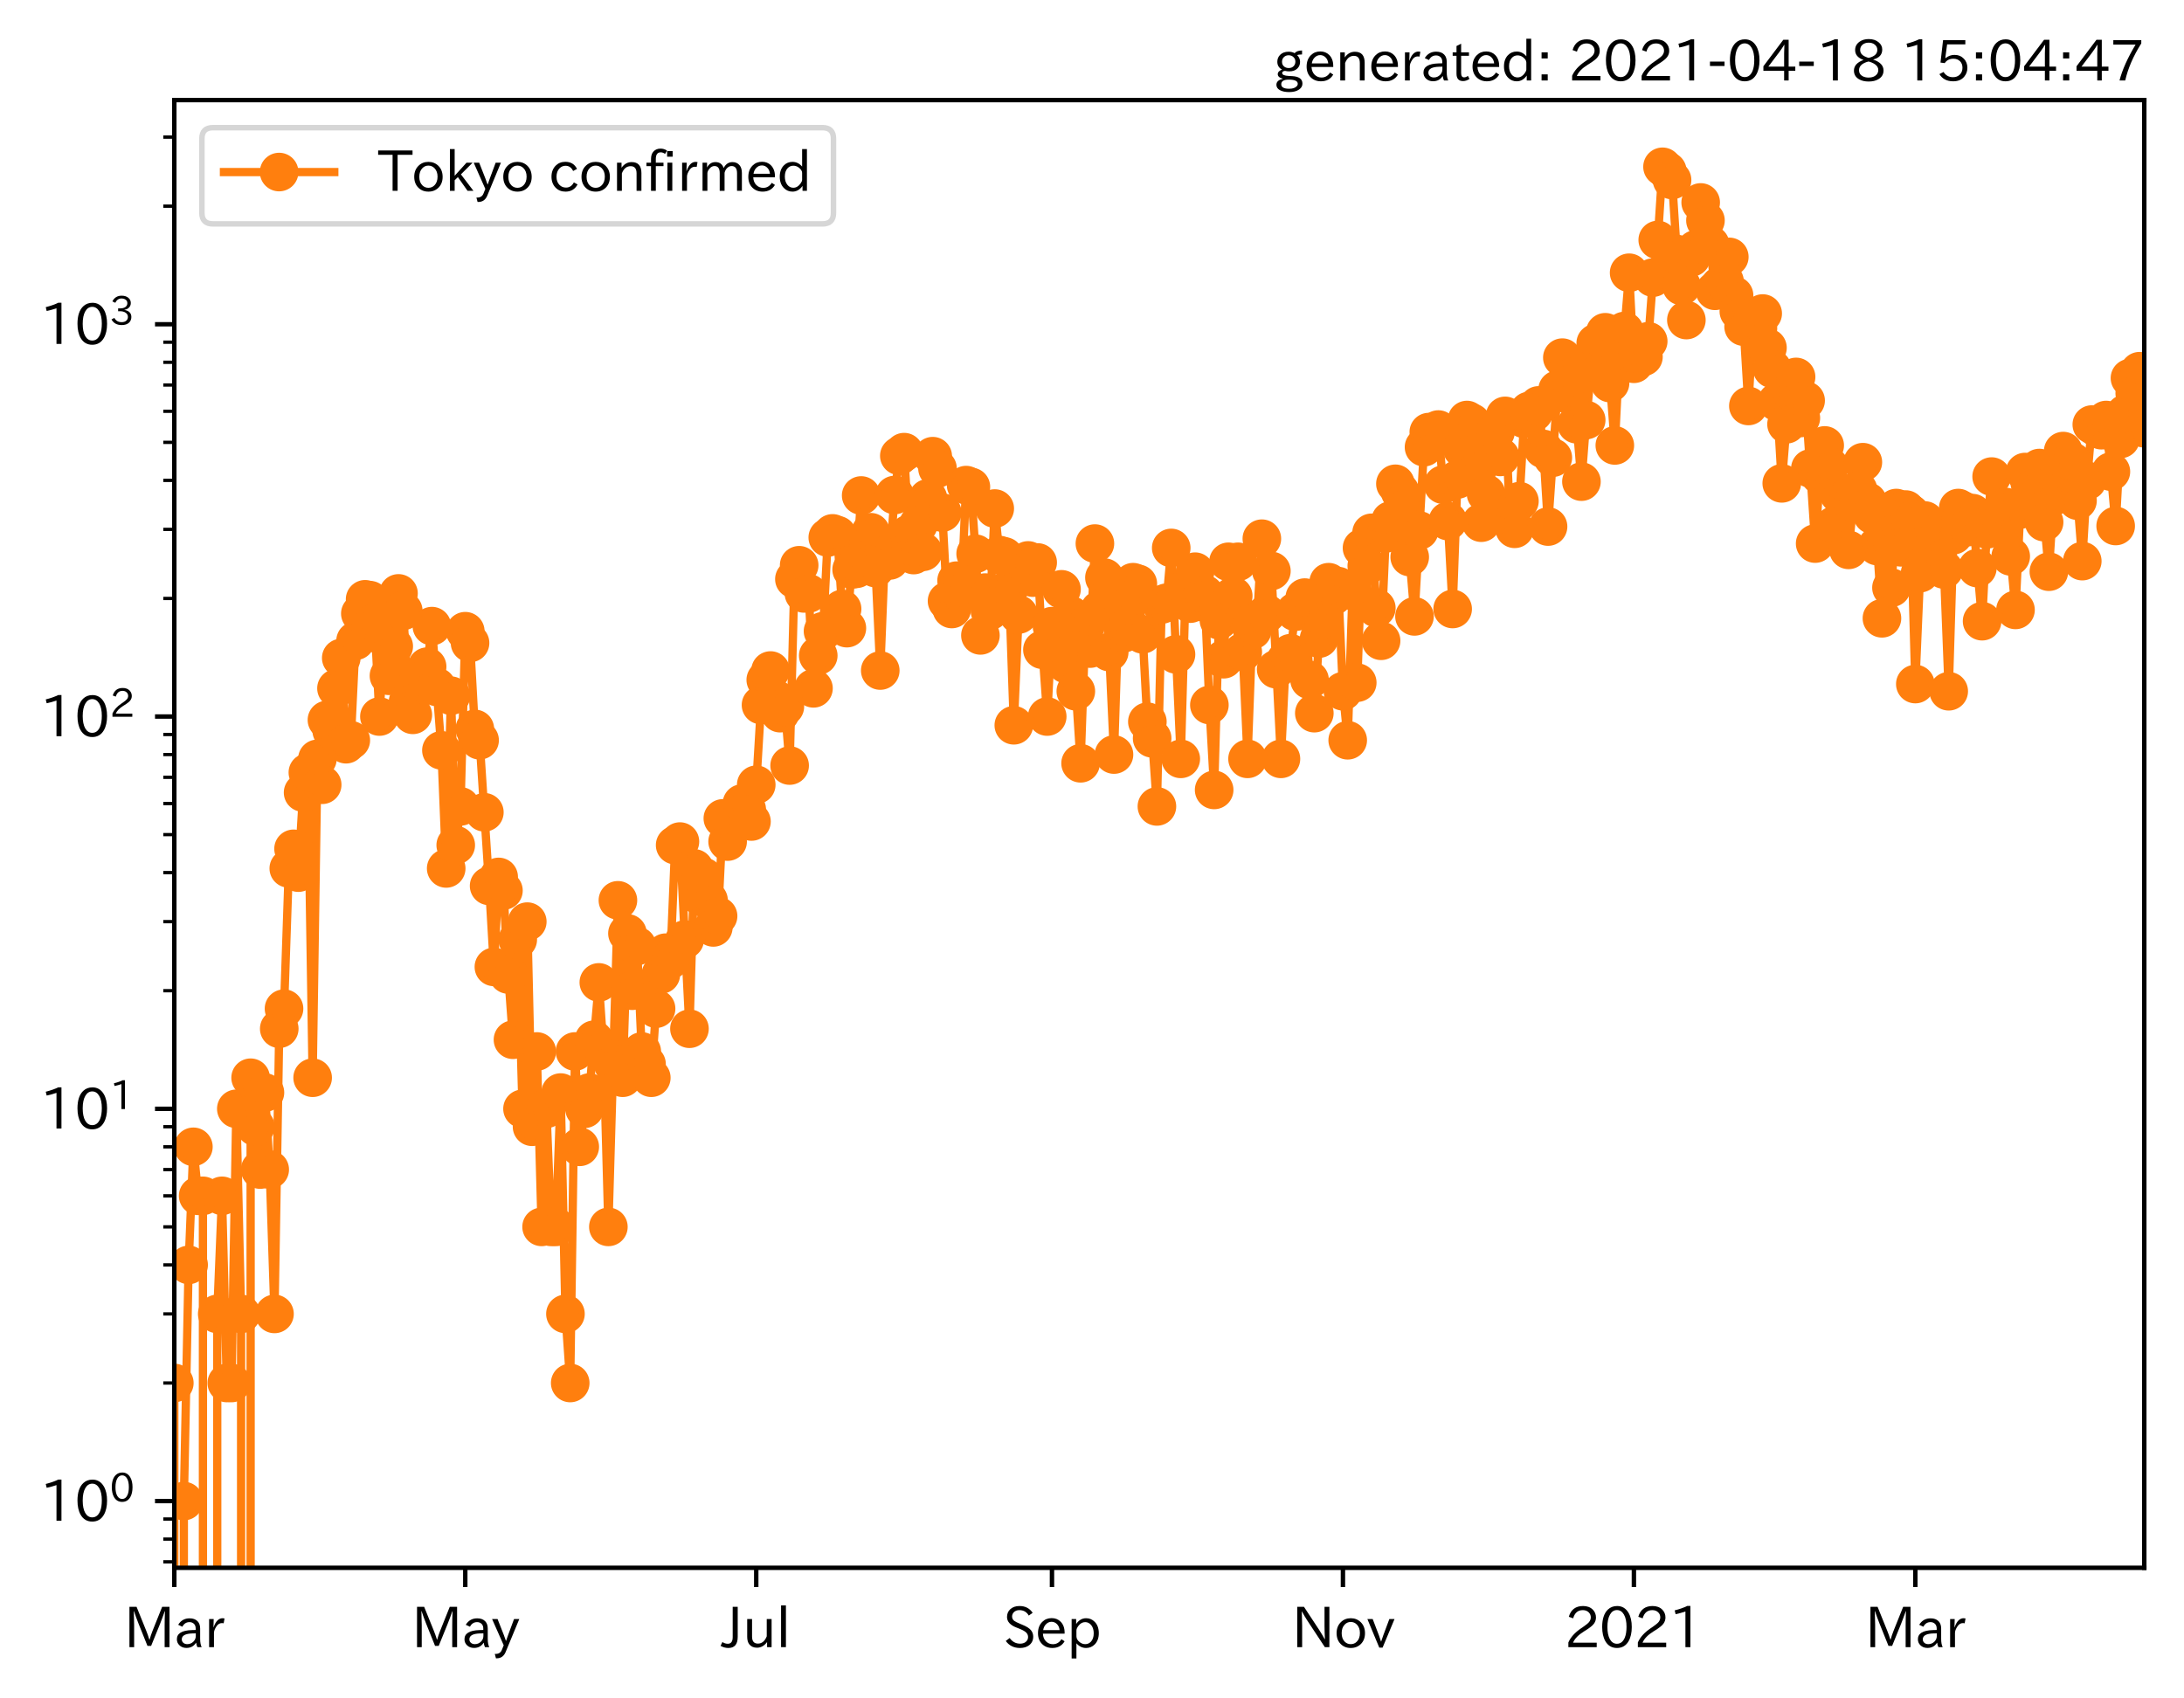 <?xml version="1.0" encoding="utf-8" standalone="no"?>
<!DOCTYPE svg PUBLIC "-//W3C//DTD SVG 1.1//EN"
  "http://www.w3.org/Graphics/SVG/1.1/DTD/svg11.dtd">
<svg height="307.849pt" version="1.1" viewBox="0 0 395.92 307.849" width="395.92pt" xmlns="http://www.w3.org/2000/svg" xmlns:xlink="http://www.w3.org/1999/xlink">
 <defs>
  <style type="text/css">*{stroke-linecap:butt;stroke-linejoin:round;}</style>
 </defs>
 <g id="figure_1">
  <g id="patch_1">
   <path d="M 0 307.849 
L 395.92 307.849 
L 395.92 0 
L 0 0 
z
" style="fill:#ffffff;"/>
  </g>
  <g id="axes_1">
   <g id="patch_2">
    <path d="M 31.6 284.259 
L 388.72 284.259 
L 388.72 18.147 
L 31.6 18.147 
z
" style="fill:#ffffff;"/>
   </g>
   <g id="matplotlib.axis_1">
    <g id="xtick_1">
     <g id="line2d_1">
      <defs>
       <path d="M 0 0 
L 0 3.5 
" id="m6045a36481" style="stroke:#000000;stroke-width:0.8;"/>
      </defs>
      <g>
       <use style="stroke:#000000;stroke-width:0.8;" x="31.6" xlink:href="#m6045a36481" y="284.259"/>
      </g>
     </g>
     <g id="text_1">
      <!-- Mar -->
      <g transform="translate(22.491 298.749)scale(0.1 -0.1)">
       <defs>
        <path d="M 5147 63 
L 4597 63 
L 4597 2534 
Q 4597 3281 4634 4134 
L 4609 4134 
Q 4356 3409 4066 2675 
L 3066 209 
L 2650 209 
L 1641 2725 
Q 1328 3506 1128 4141 
L 1103 4141 
Q 1141 3131 1141 2553 
L 1141 63 
L 609 63 
L 609 4634 
L 1416 4634 
L 2503 1944 
Q 2697 1472 2869 906 
L 2888 906 
Q 3028 1416 3234 1931 
L 4316 4634 
L 5147 4634 
L 5147 63 
z
" id="IPAexGothic-4d" transform="scale(0.016)"/>
        <path d="M 3156 63 
L 2672 63 
Q 2559 303 2531 556 
L 2509 556 
Q 2147 -25 1428 -25 
Q 934 -25 622 288 
Q 347 563 347 959 
Q 347 1947 2050 1997 
L 2478 2009 
L 2478 2175 
Q 2478 2509 2288 2700 
Q 2088 2900 1775 2900 
Q 1238 2900 969 2378 
L 494 2597 
Q 938 3328 1788 3328 
Q 2375 3328 2691 3000 
Q 2984 2706 2984 2169 
L 2984 997 
Q 2984 400 3156 63 
z
M 2491 1625 
L 2141 1619 
Q 903 1591 903 953 
Q 903 728 1050 581 
Q 1231 403 1525 403 
Q 1934 403 2234 703 
Q 2491 969 2491 1344 
L 2491 1625 
z
" id="IPAexGothic-61" transform="scale(0.016)"/>
        <path d="M 2309 3316 
L 2213 2769 
Q 2106 2791 2022 2791 
Q 1653 2791 1413 2444 
Q 1113 2006 1113 1675 
L 1113 63 
L 563 63 
L 563 3250 
L 1081 3250 
L 1056 2303 
L 1069 2303 
Q 1422 3341 2097 3341 
Q 2206 3341 2309 3316 
z
" id="IPAexGothic-72" transform="scale(0.016)"/>
       </defs>
       <use xlink:href="#IPAexGothic-4d"/>
       <use x="90.186" xlink:href="#IPAexGothic-61"/>
       <use x="145.166" xlink:href="#IPAexGothic-72"/>
      </g>
     </g>
    </g>
    <g id="xtick_2">
     <g id="line2d_2">
      <g>
       <use style="stroke:#000000;stroke-width:0.8;" x="84.347" xlink:href="#m6045a36481" y="284.259"/>
      </g>
     </g>
     <g id="text_2">
      <!-- May -->
      <g transform="translate(74.627 298.749)scale(0.1 -0.1)">
       <defs>
        <path d="M 3122 3250 
L 1575 -488 
Q 1278 -1203 550 -1203 
L 478 -1203 
L 344 -703 
L 447 -703 
Q 969 -703 1150 -238 
L 1356 275 
L 38 3250 
L 659 3250 
L 1363 1459 
Q 1528 1025 1606 781 
L 1625 781 
Q 1750 1169 1863 1459 
L 2528 3250 
L 3122 3250 
z
" id="IPAexGothic-79" transform="scale(0.016)"/>
       </defs>
       <use xlink:href="#IPAexGothic-4d"/>
       <use x="90.186" xlink:href="#IPAexGothic-61"/>
       <use x="145.166" xlink:href="#IPAexGothic-79"/>
      </g>
     </g>
    </g>
    <g id="xtick_3">
     <g id="line2d_3">
      <g>
       <use style="stroke:#000000;stroke-width:0.8;" x="137.093" xlink:href="#m6045a36481" y="284.259"/>
      </g>
     </g>
     <g id="text_3">
      <!-- Jul -->
      <g transform="translate(130.824 298.749)scale(0.1 -0.1)">
       <defs>
        <path d="M 1819 4634 
L 1819 1234 
Q 1819 -31 763 -31 
Q 303 -31 -125 209 
L 84 644 
Q 378 447 694 447 
Q 1250 447 1250 1203 
L 1250 4634 
L 1819 4634 
z
" id="IPAexGothic-4a" transform="scale(0.016)"/>
        <path d="M 3284 63 
L 2772 63 
L 2772 644 
Q 2300 0 1625 0 
Q 1072 0 763 375 
Q 519 678 519 1241 
L 519 3250 
L 1069 3250 
L 1069 1259 
Q 1069 466 1734 466 
Q 2406 466 2734 1291 
L 2734 3250 
L 3284 3250 
L 3284 63 
z
" id="IPAexGothic-75" transform="scale(0.016)"/>
        <path d="M 1131 63 
L 581 63 
L 581 4794 
L 1131 4794 
L 1131 63 
z
" id="IPAexGothic-6c" transform="scale(0.016)"/>
       </defs>
       <use xlink:href="#IPAexGothic-4a"/>
       <use x="37.988" xlink:href="#IPAexGothic-75"/>
       <use x="98.389" xlink:href="#IPAexGothic-6c"/>
      </g>
     </g>
    </g>
    <g id="xtick_4">
     <g id="line2d_4">
      <g>
       <use style="stroke:#000000;stroke-width:0.8;" x="190.704" xlink:href="#m6045a36481" y="284.259"/>
      </g>
     </g>
     <g id="text_4">
      <!-- Sep -->
      <g transform="translate(181.829 298.749)scale(0.1 -0.1)">
       <defs>
        <path d="M 2919 3641 
Q 2563 4259 1853 4259 
Q 1453 4259 1213 4009 
Q 1028 3803 1028 3534 
Q 1028 3238 1266 3047 
Q 1444 2913 1984 2688 
L 2200 2597 
Q 2925 2306 3191 1953 
Q 3422 1644 3422 1259 
Q 3422 644 2969 288 
Q 2559 -31 1931 -31 
Q 881 -31 313 766 
L 753 1100 
Q 1203 459 1938 459 
Q 2288 459 2534 625 
Q 2841 847 2841 1216 
Q 2841 1503 2616 1728 
Q 2375 1959 1728 2206 
L 1541 2278 
Q 453 2694 453 3481 
Q 453 4006 806 4347 
Q 1203 4725 1863 4725 
Q 2841 4725 3359 3956 
L 2919 3641 
z
" id="IPAexGothic-53" transform="scale(0.016)"/>
        <path d="M 863 1594 
Q 891 1041 1209 722 
Q 1534 397 1997 397 
Q 2606 397 2963 966 
L 3322 728 
Q 2869 -31 1931 -31 
Q 1222 -31 766 422 
Q 306 884 306 1641 
Q 306 2444 788 2925 
Q 1216 3353 1856 3353 
Q 2459 3353 2866 2956 
Q 3322 2494 3322 1722 
L 3322 1594 
L 863 1594 
z
M 2756 1997 
Q 2709 2431 2450 2681 
Q 2194 2938 1844 2938 
Q 1438 2938 1150 2591 
Q 953 2356 894 1997 
L 2756 1997 
z
" id="IPAexGothic-65" transform="scale(0.016)"/>
        <path d="M 1075 2688 
Q 1525 3341 2206 3341 
Q 2769 3341 3172 2938 
Q 3641 2469 3641 1644 
Q 3641 841 3178 372 
Q 2775 -31 2200 -31 
Q 1569 -31 1106 497 
L 1106 -1216 
L 563 -1216 
L 563 3250 
L 1075 3250 
L 1075 2688 
z
M 1106 1950 
L 1106 1291 
Q 1106 897 1516 600 
Q 1791 403 2106 403 
Q 2469 403 2725 659 
Q 3066 997 3066 1631 
Q 3066 2200 2784 2559 
Q 2503 2900 2100 2900 
Q 1656 2900 1338 2484 
Q 1106 2184 1106 1950 
z
" id="IPAexGothic-70" transform="scale(0.016)"/>
       </defs>
       <use xlink:href="#IPAexGothic-53"/>
       <use x="58.496" xlink:href="#IPAexGothic-65"/>
       <use x="115.381" xlink:href="#IPAexGothic-70"/>
      </g>
     </g>
    </g>
    <g id="xtick_5">
     <g id="line2d_5">
      <g>
       <use style="stroke:#000000;stroke-width:0.8;" x="243.451" xlink:href="#m6045a36481" y="284.259"/>
      </g>
     </g>
     <g id="text_5">
      <!-- Nov -->
      <g transform="translate(234.202 298.749)scale(0.1 -0.1)">
       <defs>
        <path d="M 4244 63 
L 3731 63 
L 1697 3150 
Q 1466 3500 1141 4097 
L 1116 4097 
L 1128 3797 
Q 1159 2803 1159 2469 
L 1159 63 
L 609 63 
L 609 4634 
L 1366 4634 
L 3113 1978 
Q 3453 1447 3713 966 
L 3738 966 
Q 3694 1897 3694 2469 
L 3694 4634 
L 4244 4634 
L 4244 63 
z
" id="IPAexGothic-4e" transform="scale(0.016)"/>
        <path d="M 1919 3341 
Q 2594 3341 3056 2888 
Q 3531 2413 3531 1638 
Q 3531 888 3066 422 
Q 2609 -31 1919 -31 
Q 1228 -31 781 416 
Q 313 881 313 1656 
Q 313 2413 788 2888 
Q 1241 3341 1919 3341 
z
M 1919 2919 
Q 1519 2919 1241 2631 
Q 888 2278 888 1650 
Q 888 1031 1234 684 
Q 1516 403 1919 403 
Q 2331 403 2609 691 
Q 2956 1038 2956 1672 
Q 2956 2269 2603 2631 
Q 2316 2919 1919 2919 
z
" id="IPAexGothic-6f" transform="scale(0.016)"/>
        <path d="M 3103 3250 
L 1747 6 
L 1375 6 
L 25 3250 
L 628 3250 
L 1338 1388 
L 1522 844 
L 1569 703 
L 1588 703 
Q 1641 884 1822 1388 
L 2516 3250 
L 3103 3250 
z
" id="IPAexGothic-76" transform="scale(0.016)"/>
       </defs>
       <use xlink:href="#IPAexGothic-4e"/>
       <use x="75.977" xlink:href="#IPAexGothic-6f"/>
       <use x="136.377" xlink:href="#IPAexGothic-76"/>
      </g>
     </g>
    </g>
    <g id="xtick_6">
     <g id="line2d_6">
      <g>
       <use style="stroke:#000000;stroke-width:0.8;" x="296.197" xlink:href="#m6045a36481" y="284.259"/>
      </g>
     </g>
     <g id="text_6">
      <!-- 2021 -->
      <g transform="translate(283.601 298.749)scale(0.1 -0.1)">
       <defs>
        <path d="M 3659 63 
L 447 63 
L 447 594 
Q 825 1475 1894 2203 
L 2072 2322 
Q 2619 2697 2791 2906 
Q 2988 3153 2988 3444 
Q 2988 3772 2756 4003 
Q 2500 4259 2084 4259 
Q 1250 4259 991 3328 
L 497 3506 
Q 853 4725 2116 4725 
Q 2806 4725 3216 4316 
Q 3575 3947 3575 3425 
Q 3575 3038 3344 2722 
Q 3131 2416 2366 1938 
L 2231 1856 
Q 1256 1253 978 569 
L 3659 569 
L 3659 63 
z
" id="IPAexGothic-32" transform="scale(0.016)"/>
        <path d="M 2038 4725 
Q 2881 4725 3334 3944 
Q 3694 3325 3694 2344 
Q 3694 1372 3334 741 
Q 2888 -31 2016 -31 
Q 1147 -31 700 741 
Q 341 1372 341 2350 
Q 341 3713 1000 4334 
Q 1419 4725 2038 4725 
z
M 2016 4266 
Q 1516 4266 1228 3759 
Q 934 3247 934 2344 
Q 934 1456 1222 947 
Q 1513 447 2016 447 
Q 2619 447 2909 1153 
Q 3100 1622 3100 2375 
Q 3100 3256 2806 3759 
Q 2509 4266 2016 4266 
z
" id="IPAexGothic-30" transform="scale(0.016)"/>
        <path d="M 2463 63 
L 1900 63 
L 1900 4103 
Q 1372 3922 788 3797 
L 684 4231 
Q 1519 4441 2106 4731 
L 2463 4731 
L 2463 63 
z
" id="IPAexGothic-31" transform="scale(0.016)"/>
       </defs>
       <use xlink:href="#IPAexGothic-32"/>
       <use x="62.988" xlink:href="#IPAexGothic-30"/>
       <use x="125.977" xlink:href="#IPAexGothic-32"/>
       <use x="188.965" xlink:href="#IPAexGothic-31"/>
      </g>
     </g>
    </g>
    <g id="xtick_7">
     <g id="line2d_7">
      <g>
       <use style="stroke:#000000;stroke-width:0.8;" x="347.215" xlink:href="#m6045a36481" y="284.259"/>
      </g>
     </g>
     <g id="text_7">
      <!-- Mar -->
      <g transform="translate(338.105 298.749)scale(0.1 -0.1)">
       <use xlink:href="#IPAexGothic-4d"/>
       <use x="90.186" xlink:href="#IPAexGothic-61"/>
       <use x="145.166" xlink:href="#IPAexGothic-72"/>
      </g>
     </g>
    </g>
   </g>
   <g id="matplotlib.axis_2">
    <g id="ytick_1">
     <g id="line2d_8">
      <defs>
       <path d="M 0 0 
L -3.5 0 
" id="m865d4c7b2f" style="stroke:#000000;stroke-width:0.8;"/>
      </defs>
      <g>
       <use style="stroke:#000000;stroke-width:0.8;" x="31.6" xlink:href="#m865d4c7b2f" y="272.163"/>
      </g>
     </g>
     <g id="text_8">
      <!-- $\mathdefault{10^{0}}$ -->
      <g transform="translate(7.2 275.908)scale(0.1 -0.1)">
       <use transform="translate(0 0.773)" xlink:href="#IPAexGothic-31"/>
       <use transform="translate(62.988 0.773)" xlink:href="#IPAexGothic-30"/>
       <use transform="translate(126.865 36.32)scale(0.7)" xlink:href="#IPAexGothic-30"/>
      </g>
     </g>
    </g>
    <g id="ytick_2">
     <g id="line2d_9">
      <g>
       <use style="stroke:#000000;stroke-width:0.8;" x="31.6" xlink:href="#m865d4c7b2f" y="201.039"/>
      </g>
     </g>
     <g id="text_9">
      <!-- $\mathdefault{10^{1}}$ -->
      <g transform="translate(7.2 204.784)scale(0.1 -0.1)">
       <use transform="translate(0 0.708)" xlink:href="#IPAexGothic-31"/>
       <use transform="translate(62.988 0.708)" xlink:href="#IPAexGothic-30"/>
       <use transform="translate(126.865 36.255)scale(0.7)" xlink:href="#IPAexGothic-31"/>
      </g>
     </g>
    </g>
    <g id="ytick_3">
     <g id="line2d_10">
      <g>
       <use style="stroke:#000000;stroke-width:0.8;" x="31.6" xlink:href="#m865d4c7b2f" y="129.915"/>
      </g>
     </g>
     <g id="text_10">
      <!-- $\mathdefault{10^{2}}$ -->
      <g transform="translate(7.2 133.661)scale(0.1 -0.1)">
       <use transform="translate(0 0.773)" xlink:href="#IPAexGothic-31"/>
       <use transform="translate(62.988 0.773)" xlink:href="#IPAexGothic-30"/>
       <use transform="translate(126.865 36.32)scale(0.7)" xlink:href="#IPAexGothic-32"/>
      </g>
     </g>
    </g>
    <g id="ytick_4">
     <g id="line2d_11">
      <g>
       <use style="stroke:#000000;stroke-width:0.8;" x="31.6" xlink:href="#m865d4c7b2f" y="58.792"/>
      </g>
     </g>
     <g id="text_11">
      <!-- $\mathdefault{10^{3}}$ -->
      <g transform="translate(7.2 62.537)scale(0.1 -0.1)">
       <defs>
        <path d="M 2381 2419 
Q 3506 2216 3506 1278 
Q 3506 716 3128 356 
Q 2709 -31 1944 -31 
Q 797 -31 288 881 
L 756 1131 
Q 1109 441 1938 441 
Q 2425 441 2694 691 
Q 2950 928 2950 1291 
Q 2950 1719 2566 1978 
Q 2216 2213 1644 2213 
L 1363 2213 
L 1363 2669 
L 1656 2669 
Q 2231 2669 2534 2888 
Q 2859 3119 2859 3509 
Q 2859 3934 2494 4138 
Q 2259 4278 1931 4278 
Q 1238 4278 903 3578 
L 434 3803 
Q 897 4725 1938 4725 
Q 2597 4725 3006 4394 
Q 3416 4069 3416 3534 
Q 3416 3028 3019 2706 
Q 2763 2500 2381 2444 
L 2381 2419 
z
" id="IPAexGothic-33" transform="scale(0.016)"/>
       </defs>
       <use transform="translate(0 0.773)" xlink:href="#IPAexGothic-31"/>
       <use transform="translate(62.988 0.773)" xlink:href="#IPAexGothic-30"/>
       <use transform="translate(126.865 36.32)scale(0.7)" xlink:href="#IPAexGothic-33"/>
      </g>
     </g>
    </g>
    <g id="ytick_5">
     <g id="line2d_12">
      <defs>
       <path d="M 0 0 
L -2 0 
" id="md6d80cffbe" style="stroke:#000000;stroke-width:0.6;"/>
      </defs>
      <g>
       <use style="stroke:#000000;stroke-width:0.6;" x="31.6" xlink:href="#md6d80cffbe" y="283.18"/>
      </g>
     </g>
    </g>
    <g id="ytick_6">
     <g id="line2d_13">
      <g>
       <use style="stroke:#000000;stroke-width:0.6;" x="31.6" xlink:href="#md6d80cffbe" y="279.055"/>
      </g>
     </g>
    </g>
    <g id="ytick_7">
     <g id="line2d_14">
      <g>
       <use style="stroke:#000000;stroke-width:0.6;" x="31.6" xlink:href="#md6d80cffbe" y="275.417"/>
      </g>
     </g>
    </g>
    <g id="ytick_8">
     <g id="line2d_15">
      <g>
       <use style="stroke:#000000;stroke-width:0.6;" x="31.6" xlink:href="#md6d80cffbe" y="250.752"/>
      </g>
     </g>
    </g>
    <g id="ytick_9">
     <g id="line2d_16">
      <g>
       <use style="stroke:#000000;stroke-width:0.6;" x="31.6" xlink:href="#md6d80cffbe" y="238.228"/>
      </g>
     </g>
    </g>
    <g id="ytick_10">
     <g id="line2d_17">
      <g>
       <use style="stroke:#000000;stroke-width:0.6;" x="31.6" xlink:href="#md6d80cffbe" y="229.342"/>
      </g>
     </g>
    </g>
    <g id="ytick_11">
     <g id="line2d_18">
      <g>
       <use style="stroke:#000000;stroke-width:0.6;" x="31.6" xlink:href="#md6d80cffbe" y="222.449"/>
      </g>
     </g>
    </g>
    <g id="ytick_12">
     <g id="line2d_19">
      <g>
       <use style="stroke:#000000;stroke-width:0.6;" x="31.6" xlink:href="#md6d80cffbe" y="216.818"/>
      </g>
     </g>
    </g>
    <g id="ytick_13">
     <g id="line2d_20">
      <g>
       <use style="stroke:#000000;stroke-width:0.6;" x="31.6" xlink:href="#md6d80cffbe" y="212.056"/>
      </g>
     </g>
    </g>
    <g id="ytick_14">
     <g id="line2d_21">
      <g>
       <use style="stroke:#000000;stroke-width:0.6;" x="31.6" xlink:href="#md6d80cffbe" y="207.932"/>
      </g>
     </g>
    </g>
    <g id="ytick_15">
     <g id="line2d_22">
      <g>
       <use style="stroke:#000000;stroke-width:0.6;" x="31.6" xlink:href="#md6d80cffbe" y="204.293"/>
      </g>
     </g>
    </g>
    <g id="ytick_16">
     <g id="line2d_23">
      <g>
       <use style="stroke:#000000;stroke-width:0.6;" x="31.6" xlink:href="#md6d80cffbe" y="179.629"/>
      </g>
     </g>
    </g>
    <g id="ytick_17">
     <g id="line2d_24">
      <g>
       <use style="stroke:#000000;stroke-width:0.6;" x="31.6" xlink:href="#md6d80cffbe" y="167.104"/>
      </g>
     </g>
    </g>
    <g id="ytick_18">
     <g id="line2d_25">
      <g>
       <use style="stroke:#000000;stroke-width:0.6;" x="31.6" xlink:href="#md6d80cffbe" y="158.218"/>
      </g>
     </g>
    </g>
    <g id="ytick_19">
     <g id="line2d_26">
      <g>
       <use style="stroke:#000000;stroke-width:0.6;" x="31.6" xlink:href="#md6d80cffbe" y="151.326"/>
      </g>
     </g>
    </g>
    <g id="ytick_20">
     <g id="line2d_27">
      <g>
       <use style="stroke:#000000;stroke-width:0.6;" x="31.6" xlink:href="#md6d80cffbe" y="145.694"/>
      </g>
     </g>
    </g>
    <g id="ytick_21">
     <g id="line2d_28">
      <g>
       <use style="stroke:#000000;stroke-width:0.6;" x="31.6" xlink:href="#md6d80cffbe" y="140.933"/>
      </g>
     </g>
    </g>
    <g id="ytick_22">
     <g id="line2d_29">
      <g>
       <use style="stroke:#000000;stroke-width:0.6;" x="31.6" xlink:href="#md6d80cffbe" y="136.808"/>
      </g>
     </g>
    </g>
    <g id="ytick_23">
     <g id="line2d_30">
      <g>
       <use style="stroke:#000000;stroke-width:0.6;" x="31.6" xlink:href="#md6d80cffbe" y="133.17"/>
      </g>
     </g>
    </g>
    <g id="ytick_24">
     <g id="line2d_31">
      <g>
       <use style="stroke:#000000;stroke-width:0.6;" x="31.6" xlink:href="#md6d80cffbe" y="108.505"/>
      </g>
     </g>
    </g>
    <g id="ytick_25">
     <g id="line2d_32">
      <g>
       <use style="stroke:#000000;stroke-width:0.6;" x="31.6" xlink:href="#md6d80cffbe" y="95.981"/>
      </g>
     </g>
    </g>
    <g id="ytick_26">
     <g id="line2d_33">
      <g>
       <use style="stroke:#000000;stroke-width:0.6;" x="31.6" xlink:href="#md6d80cffbe" y="87.095"/>
      </g>
     </g>
    </g>
    <g id="ytick_27">
     <g id="line2d_34">
      <g>
       <use style="stroke:#000000;stroke-width:0.6;" x="31.6" xlink:href="#md6d80cffbe" y="80.202"/>
      </g>
     </g>
    </g>
    <g id="ytick_28">
     <g id="line2d_35">
      <g>
       <use style="stroke:#000000;stroke-width:0.6;" x="31.6" xlink:href="#md6d80cffbe" y="74.57"/>
      </g>
     </g>
    </g>
    <g id="ytick_29">
     <g id="line2d_36">
      <g>
       <use style="stroke:#000000;stroke-width:0.6;" x="31.6" xlink:href="#md6d80cffbe" y="69.809"/>
      </g>
     </g>
    </g>
    <g id="ytick_30">
     <g id="line2d_37">
      <g>
       <use style="stroke:#000000;stroke-width:0.6;" x="31.6" xlink:href="#md6d80cffbe" y="65.684"/>
      </g>
     </g>
    </g>
    <g id="ytick_31">
     <g id="line2d_38">
      <g>
       <use style="stroke:#000000;stroke-width:0.6;" x="31.6" xlink:href="#md6d80cffbe" y="62.046"/>
      </g>
     </g>
    </g>
    <g id="ytick_32">
     <g id="line2d_39">
      <g>
       <use style="stroke:#000000;stroke-width:0.6;" x="31.6" xlink:href="#md6d80cffbe" y="37.381"/>
      </g>
     </g>
    </g>
    <g id="ytick_33">
     <g id="line2d_40">
      <g>
       <use style="stroke:#000000;stroke-width:0.6;" x="31.6" xlink:href="#md6d80cffbe" y="24.857"/>
      </g>
     </g>
    </g>
   </g>
   <g id="line2d_41">
    <path clip-path="url(#p686234b5fc)" d="M -0.394 272.163 
L 0.471 272.163 
L 0.471 308.849 
M 4.794 308.849 
L 4.794 272.163 
L 4.795 308.849 
M 16.9 308.849 
L 16.9 272.163 
L 17.765 250.752 
L 18.63 207.932 
L 19.494 222.449 
L 19.495 308.849 
M 21.223 308.849 
L 21.224 238.228 
L 22.088 238.228 
L 22.089 308.849 
M 23.817 308.849 
L 23.818 238.228 
L 24.682 272.163 
L 24.683 308.849 
M 26.411 308.849 
L 26.412 238.228 
L 26.413 308.849 
M 28.14 308.849 
L 28.141 238.228 
L 29.006 272.163 
L 29.006 308.849 
M 30.735 308.849 
L 30.735 272.163 
L 31.6 250.752 
L 31.601 308.849 
M 33.329 308.849 
L 33.329 272.163 
L 34.194 229.342 
L 35.059 207.932 
L 35.923 216.818 
L 36.788 216.818 
L 36.789 308.849 
M 39.381 308.849 
L 39.382 238.228 
L 40.247 216.818 
L 41.112 250.752 
L 41.976 250.752 
L 42.841 201.039 
L 43.706 238.228 
L 43.707 308.849 
M 45.434 308.849 
L 45.435 195.407 
L 47.165 212.056 
L 48.029 198.095 
L 48.894 212.056 
L 49.759 238.228 
L 50.623 186.521 
L 51.488 182.883 
L 52.353 157.456 
L 53.217 153.901 
L 54.082 158.218 
L 54.947 143.701 
L 55.812 140.062 
L 56.676 195.407 
L 57.541 137.59 
L 58.406 142.286 
L 59.27 130.539 
L 60.135 132.491 
L 61 124.803 
L 61.864 119.302 
L 62.729 134.935 
L 63.594 134.217 
L 64.458 116.18 
L 65.323 111.249 
L 66.188 108.66 
L 67.053 108.815 
L 67.917 112.807 
L 68.782 129.915 
L 69.647 115.591 
L 70.511 122.532 
L 71.376 117.186 
L 72.241 107.592 
L 73.105 110.747 
L 73.97 127.253 
L 74.835 129.608 
L 75.7 123.521 
L 76.564 123.521 
L 77.429 120.875 
L 78.294 113.525 
L 80.023 136.045 
L 80.888 157.456 
L 81.752 126.14 
L 82.617 153.237 
L 83.482 146.213 
L 84.347 114.447 
L 85.211 116.578 
L 86.076 132.157 
L 86.941 134.217 
L 88.67 160.626 
L 89.535 175.312 
L 90.399 159 
L 91.264 161.473 
L 92.129 176.685 
L 92.994 188.515 
L 93.858 170.359 
L 94.723 201.039 
L 95.588 167.104 
L 96.452 204.293 
L 97.317 190.646 
L 98.182 222.449 
L 99.046 201.039 
L 99.911 222.449 
L 100.776 222.449 
L 101.64 198.095 
L 102.505 238.228 
L 103.37 250.752 
L 104.235 190.646 
L 105.099 207.932 
L 105.964 201.039 
L 106.829 198.095 
L 108.558 178.122 
L 109.423 190.646 
L 110.287 222.449 
L 112.017 163.238 
L 112.882 195.407 
L 113.746 169.235 
L 114.611 179.629 
L 115.476 171.525 
L 116.34 190.646 
L 118.07 195.407 
L 118.934 182.883 
L 119.799 176.685 
L 120.664 172.736 
L 121.529 173.997 
L 122.393 153.237 
L 123.258 152.587 
L 124.987 186.521 
L 125.852 157.456 
L 126.717 162.343 
L 127.581 159 
L 128.446 163.238 
L 129.311 168.152 
L 130.175 166.092 
L 131.04 148.382 
L 131.905 152.587 
L 132.77 148.948 
L 134.499 145.694 
L 135.364 146.741 
L 136.228 148.948 
L 137.093 142.286 
L 137.958 127.825 
L 138.822 123.271 
L 139.687 121.575 
L 140.552 126.692 
L 141.417 129.304 
L 142.281 128.115 
L 143.146 138.801 
L 144.011 105.004 
L 144.875 102.49 
L 145.74 107.592 
L 146.605 107.592 
L 147.469 124.803 
L 148.334 118.867 
L 149.199 114.447 
L 150.064 97.457 
L 150.928 96.71 
L 151.793 97.028 
L 152.658 110.416 
L 153.522 113.891 
L 154.387 103.262 
L 155.252 103.132 
L 156.116 89.839 
L 156.981 100.401 
L 157.846 96.5 
L 158.711 103.002 
L 159.575 121.575 
L 160.44 99.696 
L 161.305 101.612 
L 162.169 89.754 
L 163.034 82.644 
L 163.899 81.982 
L 164.763 96.816 
L 165.628 100.639 
L 166.493 95.068 
L 167.357 100.047 
L 168.222 90.349 
L 169.087 82.711 
L 169.952 84.933 
L 170.816 92.943 
L 171.681 108.972 
L 172.546 110.416 
L 173.41 105.281 
L 174.275 107.592 
L 175.14 87.956 
L 176.004 88.275 
L 176.869 100.401 
L 177.734 115.205 
L 178.599 107.442 
L 179.463 110.747 
L 180.328 92.206 
L 181.193 100.639 
L 182.057 100.88 
L 182.922 106.705 
L 183.787 131.5 
L 184.651 111.418 
L 185.516 103.392 
L 186.381 101.612 
L 187.246 104.73 
L 188.11 101.985 
L 188.975 117.806 
L 189.84 129.915 
L 190.704 113.525 
L 191.569 119.302 
L 192.434 106.851 
L 193.298 120.418 
L 194.163 111.588 
L 195.892 138.392 
L 196.757 113.525 
L 197.622 117.598 
L 198.487 98.556 
L 199.351 110.581 
L 200.216 104.73 
L 201.081 118.226 
L 201.945 136.808 
L 202.81 109.927 
L 203.675 114.824 
L 204.539 113.344 
L 205.404 105.561 
L 206.269 105.843 
L 207.134 115.014 
L 207.998 130.856 
L 208.863 133.864 
L 209.728 146.213 
L 210.592 109.605 
L 211.457 109.287 
L 212.322 99.35 
L 214.051 137.59 
L 214.916 106.851 
L 215.781 109.446 
L 216.645 103.655 
L 217.51 109.129 
L 218.375 107.742 
L 219.239 127.825 
L 220.104 143.222 
L 220.969 112.454 
L 221.833 119.522 
L 222.698 101.86 
L 223.563 108.045 
L 224.428 101.86 
L 225.292 118.226 
L 226.157 137.59 
L 227.022 114.26 
L 227.886 112.279 
L 228.751 97.674 
L 229.616 111.249 
L 230.48 103.524 
L 232.21 137.59 
L 233.074 119.744 
L 233.939 118.438 
L 234.804 110.913 
L 235.669 110.747 
L 236.533 108.351 
L 237.398 123.271 
L 238.263 129.304 
L 239.127 115.786 
L 239.992 113.344 
L 240.857 105.561 
L 241.721 108.045 
L 242.586 106.271 
L 243.451 125.331 
L 244.316 134.217 
L 245.18 107.145 
L 246.045 123.773 
L 246.91 99.35 
L 247.774 102.617 
L 248.639 96.605 
L 249.504 110.252 
L 250.368 116.18 
L 251.233 96.71 
L 252.098 94.376 
L 252.963 87.719 
L 253.827 89.171 
L 254.692 91.043 
L 256.421 111.759 
L 258.151 81.079 
L 259.015 78.344 
L 259.88 78.872 
L 260.745 77.882 
L 261.609 87.877 
L 262.474 94.474 
L 263.339 110.416 
L 264.204 86.941 
L 265.933 76.155 
L 266.798 76.646 
L 268.527 94.769 
L 269.392 89.503 
L 270.256 80.14 
L 271.121 78.286 
L 271.986 82.845 
L 272.851 75.405 
L 273.715 93.225 
L 274.58 95.878 
L 275.445 90.868 
L 276.309 75.939 
L 277.174 74.519 
L 278.039 74.777 
L 278.903 73.508 
L 279.768 81.399 
L 280.633 95.47 
L 282.362 70.659 
L 283.227 64.846 
L 284.092 71.44 
L 284.956 68.26 
L 285.821 76.923 
L 286.686 87.327 
L 287.55 76.155 
L 288.415 67.35 
L 289.28 62.218 
L 290.145 62.391 
L 291.009 60.246 
L 291.874 69.458 
L 292.739 80.763 
L 293.603 63.129 
L 294.468 60.02 
L 295.333 49.453 
L 296.197 65.956 
L 297.062 64.584 
L 297.927 64.696 
L 298.791 61.875 
L 299.656 50.333 
L 300.521 43.511 
L 301.386 30.243 
L 302.25 31 
L 303.115 32.638 
L 303.98 46.062 
L 305.709 58.029 
L 306.574 46.682 
L 307.438 45.215 
L 308.303 36.709 
L 309.168 39.974 
L 310.033 44.371 
L 310.897 52.726 
L 312.627 51.022 
L 313.491 46.578 
L 314.356 53.575 
L 316.085 59.227 
L 316.95 73.607 
L 317.815 57.999 
L 318.68 59.542 
L 319.544 56.846 
L 320.409 63.058 
L 321.274 66.865 
L 322.138 72.868 
L 323.003 87.64 
L 323.868 76.923 
L 324.732 70.887 
L 325.597 68.344 
L 326.462 75.778 
L 327.326 72.625 
L 329.056 98.556 
L 329.921 86.182 
L 330.785 80.763 
L 331.65 84.575 
L 332.515 95.268 
L 333.379 89.586 
L 334.244 89.419 
L 335.109 99.696 
L 335.973 91.219 
L 336.838 88.842 
L 337.703 83.802 
L 338.568 90.956 
L 339.432 93.319 
L 340.297 99.007 
L 341.162 112.105 
L 342.026 98.668 
L 342.891 106.56 
L 343.756 92.115 
L 344.62 99.235 
L 345.485 92.388 
L 346.35 93.13 
L 347.215 124.027 
L 348.079 103.921 
L 348.944 94.376 
L 349.809 98.222 
L 350.673 95.878 
L 351.538 96.71 
L 352.403 103.262 
L 353.267 125.331 
L 354.132 97.028 
L 354.997 92.115 
L 355.862 92.572 
L 356.726 95.572 
L 357.591 93.037 
L 359.32 112.63 
L 360.185 95.981 
L 361.05 86.407 
L 361.914 93.699 
L 362.779 95.673 
L 363.644 91.933 
L 365.373 110.581 
L 366.238 92.388 
L 367.103 85.588 
L 367.967 87.561 
L 368.832 89.006 
L 369.697 84.861 
L 371.426 103.655 
L 372.291 90.008 
L 374.02 81.786 
L 374.885 84.151 
L 375.75 83.732 
L 376.614 90.781 
L 377.479 101.736 
L 378.344 87.172 
L 379.208 76.979 
L 380.938 77.997 
L 381.802 76.155 
L 383.532 95.369 
L 384.397 79.59 
L 385.261 75.037 
L 386.126 68.555 
L 386.991 71.301 
L 387.855 67.309 
L 388.72 77.654 
L 388.72 77.654 
" style="fill:none;stroke:#ff7f0e;stroke-linecap:square;stroke-width:1.5;"/>
    <defs>
     <path d="M 0 3 
C 0.796 3 1.559 2.684 2.121 2.121 
C 2.684 1.559 3 0.796 3 0 
C 3 -0.796 2.684 -1.559 2.121 -2.121 
C 1.559 -2.684 0.796 -3 0 -3 
C -0.796 -3 -1.559 -2.684 -2.121 -2.121 
C -2.684 -1.559 -3 -0.796 -3 0 
C -3 0.796 -2.684 1.559 -2.121 2.121 
C -1.559 2.684 -0.796 3 0 3 
z
" id="md9f45d91cf" style="stroke:#ff7f0e;"/>
    </defs>
    <g clip-path="url(#p686234b5fc)">
     <use style="fill:#ff7f0e;stroke:#ff7f0e;" x="-0.394" xlink:href="#md9f45d91cf" y="272.163"/>
     <use style="fill:#ff7f0e;stroke:#ff7f0e;" x="0.471" xlink:href="#md9f45d91cf" y="272.163"/>
     <use style="fill:#ff7f0e;stroke:#ff7f0e;" x="0.737" xlink:href="#md9f45d91cf" y="22166.146"/>
     <use style="fill:#ff7f0e;stroke:#ff7f0e;" x="4.528" xlink:href="#md9f45d91cf" y="22166.146"/>
     <use style="fill:#ff7f0e;stroke:#ff7f0e;" x="4.794" xlink:href="#md9f45d91cf" y="272.163"/>
     <use style="fill:#ff7f0e;stroke:#ff7f0e;" x="5.061" xlink:href="#md9f45d91cf" y="22166.146"/>
     <use style="fill:#ff7f0e;stroke:#ff7f0e;" x="16.634" xlink:href="#md9f45d91cf" y="22166.146"/>
     <use style="fill:#ff7f0e;stroke:#ff7f0e;" x="16.9" xlink:href="#md9f45d91cf" y="272.163"/>
     <use style="fill:#ff7f0e;stroke:#ff7f0e;" x="17.765" xlink:href="#md9f45d91cf" y="250.752"/>
     <use style="fill:#ff7f0e;stroke:#ff7f0e;" x="18.63" xlink:href="#md9f45d91cf" y="207.932"/>
     <use style="fill:#ff7f0e;stroke:#ff7f0e;" x="19.494" xlink:href="#md9f45d91cf" y="222.449"/>
     <use style="fill:#ff7f0e;stroke:#ff7f0e;" x="19.761" xlink:href="#md9f45d91cf" y="22166.146"/>
     <use style="fill:#ff7f0e;stroke:#ff7f0e;" x="20.957" xlink:href="#md9f45d91cf" y="22166.146"/>
     <use style="fill:#ff7f0e;stroke:#ff7f0e;" x="21.224" xlink:href="#md9f45d91cf" y="238.228"/>
     <use style="fill:#ff7f0e;stroke:#ff7f0e;" x="22.088" xlink:href="#md9f45d91cf" y="238.228"/>
     <use style="fill:#ff7f0e;stroke:#ff7f0e;" x="22.355" xlink:href="#md9f45d91cf" y="22166.146"/>
     <use style="fill:#ff7f0e;stroke:#ff7f0e;" x="23.551" xlink:href="#md9f45d91cf" y="22166.146"/>
     <use style="fill:#ff7f0e;stroke:#ff7f0e;" x="23.818" xlink:href="#md9f45d91cf" y="238.228"/>
     <use style="fill:#ff7f0e;stroke:#ff7f0e;" x="24.682" xlink:href="#md9f45d91cf" y="272.163"/>
     <use style="fill:#ff7f0e;stroke:#ff7f0e;" x="24.949" xlink:href="#md9f45d91cf" y="22166.146"/>
     <use style="fill:#ff7f0e;stroke:#ff7f0e;" x="26.145" xlink:href="#md9f45d91cf" y="22166.146"/>
     <use style="fill:#ff7f0e;stroke:#ff7f0e;" x="26.412" xlink:href="#md9f45d91cf" y="238.228"/>
     <use style="fill:#ff7f0e;stroke:#ff7f0e;" x="26.678" xlink:href="#md9f45d91cf" y="22166.146"/>
     <use style="fill:#ff7f0e;stroke:#ff7f0e;" x="27.875" xlink:href="#md9f45d91cf" y="22166.146"/>
     <use style="fill:#ff7f0e;stroke:#ff7f0e;" x="28.141" xlink:href="#md9f45d91cf" y="238.228"/>
     <use style="fill:#ff7f0e;stroke:#ff7f0e;" x="29.006" xlink:href="#md9f45d91cf" y="272.163"/>
     <use style="fill:#ff7f0e;stroke:#ff7f0e;" x="29.272" xlink:href="#md9f45d91cf" y="22166.146"/>
     <use style="fill:#ff7f0e;stroke:#ff7f0e;" x="30.469" xlink:href="#md9f45d91cf" y="22166.146"/>
     <use style="fill:#ff7f0e;stroke:#ff7f0e;" x="30.735" xlink:href="#md9f45d91cf" y="272.163"/>
     <use style="fill:#ff7f0e;stroke:#ff7f0e;" x="31.6" xlink:href="#md9f45d91cf" y="250.752"/>
     <use style="fill:#ff7f0e;stroke:#ff7f0e;" x="31.866" xlink:href="#md9f45d91cf" y="22166.146"/>
     <use style="fill:#ff7f0e;stroke:#ff7f0e;" x="33.063" xlink:href="#md9f45d91cf" y="22166.146"/>
     <use style="fill:#ff7f0e;stroke:#ff7f0e;" x="33.329" xlink:href="#md9f45d91cf" y="272.163"/>
     <use style="fill:#ff7f0e;stroke:#ff7f0e;" x="34.194" xlink:href="#md9f45d91cf" y="229.342"/>
     <use style="fill:#ff7f0e;stroke:#ff7f0e;" x="35.059" xlink:href="#md9f45d91cf" y="207.932"/>
     <use style="fill:#ff7f0e;stroke:#ff7f0e;" x="35.923" xlink:href="#md9f45d91cf" y="216.818"/>
     <use style="fill:#ff7f0e;stroke:#ff7f0e;" x="36.788" xlink:href="#md9f45d91cf" y="216.818"/>
     <use style="fill:#ff7f0e;stroke:#ff7f0e;" x="37.055" xlink:href="#md9f45d91cf" y="22166.146"/>
     <use style="fill:#ff7f0e;stroke:#ff7f0e;" x="39.116" xlink:href="#md9f45d91cf" y="22166.146"/>
     <use style="fill:#ff7f0e;stroke:#ff7f0e;" x="39.382" xlink:href="#md9f45d91cf" y="238.228"/>
     <use style="fill:#ff7f0e;stroke:#ff7f0e;" x="40.247" xlink:href="#md9f45d91cf" y="216.818"/>
     <use style="fill:#ff7f0e;stroke:#ff7f0e;" x="41.112" xlink:href="#md9f45d91cf" y="250.752"/>
     <use style="fill:#ff7f0e;stroke:#ff7f0e;" x="41.976" xlink:href="#md9f45d91cf" y="250.752"/>
     <use style="fill:#ff7f0e;stroke:#ff7f0e;" x="42.841" xlink:href="#md9f45d91cf" y="201.039"/>
     <use style="fill:#ff7f0e;stroke:#ff7f0e;" x="43.706" xlink:href="#md9f45d91cf" y="238.228"/>
     <use style="fill:#ff7f0e;stroke:#ff7f0e;" x="43.972" xlink:href="#md9f45d91cf" y="22166.146"/>
     <use style="fill:#ff7f0e;stroke:#ff7f0e;" x="45.168" xlink:href="#md9f45d91cf" y="22166.146"/>
     <use style="fill:#ff7f0e;stroke:#ff7f0e;" x="45.435" xlink:href="#md9f45d91cf" y="195.407"/>
     <use style="fill:#ff7f0e;stroke:#ff7f0e;" x="46.3" xlink:href="#md9f45d91cf" y="204.293"/>
     <use style="fill:#ff7f0e;stroke:#ff7f0e;" x="47.165" xlink:href="#md9f45d91cf" y="212.056"/>
     <use style="fill:#ff7f0e;stroke:#ff7f0e;" x="48.029" xlink:href="#md9f45d91cf" y="198.095"/>
     <use style="fill:#ff7f0e;stroke:#ff7f0e;" x="48.894" xlink:href="#md9f45d91cf" y="212.056"/>
     <use style="fill:#ff7f0e;stroke:#ff7f0e;" x="49.759" xlink:href="#md9f45d91cf" y="238.228"/>
     <use style="fill:#ff7f0e;stroke:#ff7f0e;" x="50.623" xlink:href="#md9f45d91cf" y="186.521"/>
     <use style="fill:#ff7f0e;stroke:#ff7f0e;" x="51.488" xlink:href="#md9f45d91cf" y="182.883"/>
     <use style="fill:#ff7f0e;stroke:#ff7f0e;" x="52.353" xlink:href="#md9f45d91cf" y="157.456"/>
     <use style="fill:#ff7f0e;stroke:#ff7f0e;" x="53.217" xlink:href="#md9f45d91cf" y="153.901"/>
     <use style="fill:#ff7f0e;stroke:#ff7f0e;" x="54.082" xlink:href="#md9f45d91cf" y="158.218"/>
     <use style="fill:#ff7f0e;stroke:#ff7f0e;" x="54.947" xlink:href="#md9f45d91cf" y="143.701"/>
     <use style="fill:#ff7f0e;stroke:#ff7f0e;" x="55.812" xlink:href="#md9f45d91cf" y="140.062"/>
     <use style="fill:#ff7f0e;stroke:#ff7f0e;" x="56.676" xlink:href="#md9f45d91cf" y="195.407"/>
     <use style="fill:#ff7f0e;stroke:#ff7f0e;" x="57.541" xlink:href="#md9f45d91cf" y="137.59"/>
     <use style="fill:#ff7f0e;stroke:#ff7f0e;" x="58.406" xlink:href="#md9f45d91cf" y="142.286"/>
     <use style="fill:#ff7f0e;stroke:#ff7f0e;" x="59.27" xlink:href="#md9f45d91cf" y="130.539"/>
     <use style="fill:#ff7f0e;stroke:#ff7f0e;" x="60.135" xlink:href="#md9f45d91cf" y="132.491"/>
     <use style="fill:#ff7f0e;stroke:#ff7f0e;" x="61" xlink:href="#md9f45d91cf" y="124.803"/>
     <use style="fill:#ff7f0e;stroke:#ff7f0e;" x="61.864" xlink:href="#md9f45d91cf" y="119.302"/>
     <use style="fill:#ff7f0e;stroke:#ff7f0e;" x="62.729" xlink:href="#md9f45d91cf" y="134.935"/>
     <use style="fill:#ff7f0e;stroke:#ff7f0e;" x="63.594" xlink:href="#md9f45d91cf" y="134.217"/>
     <use style="fill:#ff7f0e;stroke:#ff7f0e;" x="64.458" xlink:href="#md9f45d91cf" y="116.18"/>
     <use style="fill:#ff7f0e;stroke:#ff7f0e;" x="65.323" xlink:href="#md9f45d91cf" y="111.249"/>
     <use style="fill:#ff7f0e;stroke:#ff7f0e;" x="66.188" xlink:href="#md9f45d91cf" y="108.66"/>
     <use style="fill:#ff7f0e;stroke:#ff7f0e;" x="67.053" xlink:href="#md9f45d91cf" y="108.815"/>
     <use style="fill:#ff7f0e;stroke:#ff7f0e;" x="67.917" xlink:href="#md9f45d91cf" y="112.807"/>
     <use style="fill:#ff7f0e;stroke:#ff7f0e;" x="68.782" xlink:href="#md9f45d91cf" y="129.915"/>
     <use style="fill:#ff7f0e;stroke:#ff7f0e;" x="69.647" xlink:href="#md9f45d91cf" y="115.591"/>
     <use style="fill:#ff7f0e;stroke:#ff7f0e;" x="70.511" xlink:href="#md9f45d91cf" y="122.532"/>
     <use style="fill:#ff7f0e;stroke:#ff7f0e;" x="71.376" xlink:href="#md9f45d91cf" y="117.186"/>
     <use style="fill:#ff7f0e;stroke:#ff7f0e;" x="72.241" xlink:href="#md9f45d91cf" y="107.592"/>
     <use style="fill:#ff7f0e;stroke:#ff7f0e;" x="73.105" xlink:href="#md9f45d91cf" y="110.747"/>
     <use style="fill:#ff7f0e;stroke:#ff7f0e;" x="73.97" xlink:href="#md9f45d91cf" y="127.253"/>
     <use style="fill:#ff7f0e;stroke:#ff7f0e;" x="74.835" xlink:href="#md9f45d91cf" y="129.608"/>
     <use style="fill:#ff7f0e;stroke:#ff7f0e;" x="75.7" xlink:href="#md9f45d91cf" y="123.521"/>
     <use style="fill:#ff7f0e;stroke:#ff7f0e;" x="76.564" xlink:href="#md9f45d91cf" y="123.521"/>
     <use style="fill:#ff7f0e;stroke:#ff7f0e;" x="77.429" xlink:href="#md9f45d91cf" y="120.875"/>
     <use style="fill:#ff7f0e;stroke:#ff7f0e;" x="78.294" xlink:href="#md9f45d91cf" y="113.525"/>
     <use style="fill:#ff7f0e;stroke:#ff7f0e;" x="79.158" xlink:href="#md9f45d91cf" y="124.542"/>
     <use style="fill:#ff7f0e;stroke:#ff7f0e;" x="80.023" xlink:href="#md9f45d91cf" y="136.045"/>
     <use style="fill:#ff7f0e;stroke:#ff7f0e;" x="80.888" xlink:href="#md9f45d91cf" y="157.456"/>
     <use style="fill:#ff7f0e;stroke:#ff7f0e;" x="81.752" xlink:href="#md9f45d91cf" y="126.14"/>
     <use style="fill:#ff7f0e;stroke:#ff7f0e;" x="82.617" xlink:href="#md9f45d91cf" y="153.237"/>
     <use style="fill:#ff7f0e;stroke:#ff7f0e;" x="83.482" xlink:href="#md9f45d91cf" y="146.213"/>
     <use style="fill:#ff7f0e;stroke:#ff7f0e;" x="84.347" xlink:href="#md9f45d91cf" y="114.447"/>
     <use style="fill:#ff7f0e;stroke:#ff7f0e;" x="85.211" xlink:href="#md9f45d91cf" y="116.578"/>
     <use style="fill:#ff7f0e;stroke:#ff7f0e;" x="86.076" xlink:href="#md9f45d91cf" y="132.157"/>
     <use style="fill:#ff7f0e;stroke:#ff7f0e;" x="86.941" xlink:href="#md9f45d91cf" y="134.217"/>
     <use style="fill:#ff7f0e;stroke:#ff7f0e;" x="87.805" xlink:href="#md9f45d91cf" y="147.278"/>
     <use style="fill:#ff7f0e;stroke:#ff7f0e;" x="88.67" xlink:href="#md9f45d91cf" y="160.626"/>
     <use style="fill:#ff7f0e;stroke:#ff7f0e;" x="89.535" xlink:href="#md9f45d91cf" y="175.312"/>
     <use style="fill:#ff7f0e;stroke:#ff7f0e;" x="90.399" xlink:href="#md9f45d91cf" y="159"/>
     <use style="fill:#ff7f0e;stroke:#ff7f0e;" x="91.264" xlink:href="#md9f45d91cf" y="161.473"/>
     <use style="fill:#ff7f0e;stroke:#ff7f0e;" x="92.129" xlink:href="#md9f45d91cf" y="176.685"/>
     <use style="fill:#ff7f0e;stroke:#ff7f0e;" x="92.994" xlink:href="#md9f45d91cf" y="188.515"/>
     <use style="fill:#ff7f0e;stroke:#ff7f0e;" x="93.858" xlink:href="#md9f45d91cf" y="170.359"/>
     <use style="fill:#ff7f0e;stroke:#ff7f0e;" x="94.723" xlink:href="#md9f45d91cf" y="201.039"/>
     <use style="fill:#ff7f0e;stroke:#ff7f0e;" x="95.588" xlink:href="#md9f45d91cf" y="167.104"/>
     <use style="fill:#ff7f0e;stroke:#ff7f0e;" x="96.452" xlink:href="#md9f45d91cf" y="204.293"/>
     <use style="fill:#ff7f0e;stroke:#ff7f0e;" x="97.317" xlink:href="#md9f45d91cf" y="190.646"/>
     <use style="fill:#ff7f0e;stroke:#ff7f0e;" x="98.182" xlink:href="#md9f45d91cf" y="222.449"/>
     <use style="fill:#ff7f0e;stroke:#ff7f0e;" x="99.046" xlink:href="#md9f45d91cf" y="201.039"/>
     <use style="fill:#ff7f0e;stroke:#ff7f0e;" x="99.911" xlink:href="#md9f45d91cf" y="222.449"/>
     <use style="fill:#ff7f0e;stroke:#ff7f0e;" x="100.776" xlink:href="#md9f45d91cf" y="222.449"/>
     <use style="fill:#ff7f0e;stroke:#ff7f0e;" x="101.64" xlink:href="#md9f45d91cf" y="198.095"/>
     <use style="fill:#ff7f0e;stroke:#ff7f0e;" x="102.505" xlink:href="#md9f45d91cf" y="238.228"/>
     <use style="fill:#ff7f0e;stroke:#ff7f0e;" x="103.37" xlink:href="#md9f45d91cf" y="250.752"/>
     <use style="fill:#ff7f0e;stroke:#ff7f0e;" x="104.235" xlink:href="#md9f45d91cf" y="190.646"/>
     <use style="fill:#ff7f0e;stroke:#ff7f0e;" x="105.099" xlink:href="#md9f45d91cf" y="207.932"/>
     <use style="fill:#ff7f0e;stroke:#ff7f0e;" x="105.964" xlink:href="#md9f45d91cf" y="201.039"/>
     <use style="fill:#ff7f0e;stroke:#ff7f0e;" x="106.829" xlink:href="#md9f45d91cf" y="198.095"/>
     <use style="fill:#ff7f0e;stroke:#ff7f0e;" x="107.693" xlink:href="#md9f45d91cf" y="188.515"/>
     <use style="fill:#ff7f0e;stroke:#ff7f0e;" x="108.558" xlink:href="#md9f45d91cf" y="178.122"/>
     <use style="fill:#ff7f0e;stroke:#ff7f0e;" x="109.423" xlink:href="#md9f45d91cf" y="190.646"/>
     <use style="fill:#ff7f0e;stroke:#ff7f0e;" x="110.287" xlink:href="#md9f45d91cf" y="222.449"/>
     <use style="fill:#ff7f0e;stroke:#ff7f0e;" x="111.152" xlink:href="#md9f45d91cf" y="192.935"/>
     <use style="fill:#ff7f0e;stroke:#ff7f0e;" x="112.017" xlink:href="#md9f45d91cf" y="163.238"/>
     <use style="fill:#ff7f0e;stroke:#ff7f0e;" x="112.882" xlink:href="#md9f45d91cf" y="195.407"/>
     <use style="fill:#ff7f0e;stroke:#ff7f0e;" x="113.746" xlink:href="#md9f45d91cf" y="169.235"/>
     <use style="fill:#ff7f0e;stroke:#ff7f0e;" x="114.611" xlink:href="#md9f45d91cf" y="179.629"/>
     <use style="fill:#ff7f0e;stroke:#ff7f0e;" x="115.476" xlink:href="#md9f45d91cf" y="171.525"/>
     <use style="fill:#ff7f0e;stroke:#ff7f0e;" x="116.34" xlink:href="#md9f45d91cf" y="190.646"/>
     <use style="fill:#ff7f0e;stroke:#ff7f0e;" x="117.205" xlink:href="#md9f45d91cf" y="192.935"/>
     <use style="fill:#ff7f0e;stroke:#ff7f0e;" x="118.07" xlink:href="#md9f45d91cf" y="195.407"/>
     <use style="fill:#ff7f0e;stroke:#ff7f0e;" x="118.934" xlink:href="#md9f45d91cf" y="182.883"/>
     <use style="fill:#ff7f0e;stroke:#ff7f0e;" x="119.799" xlink:href="#md9f45d91cf" y="176.685"/>
     <use style="fill:#ff7f0e;stroke:#ff7f0e;" x="120.664" xlink:href="#md9f45d91cf" y="172.736"/>
     <use style="fill:#ff7f0e;stroke:#ff7f0e;" x="121.529" xlink:href="#md9f45d91cf" y="173.997"/>
     <use style="fill:#ff7f0e;stroke:#ff7f0e;" x="122.393" xlink:href="#md9f45d91cf" y="153.237"/>
     <use style="fill:#ff7f0e;stroke:#ff7f0e;" x="123.258" xlink:href="#md9f45d91cf" y="152.587"/>
     <use style="fill:#ff7f0e;stroke:#ff7f0e;" x="124.123" xlink:href="#md9f45d91cf" y="170.359"/>
     <use style="fill:#ff7f0e;stroke:#ff7f0e;" x="124.987" xlink:href="#md9f45d91cf" y="186.521"/>
     <use style="fill:#ff7f0e;stroke:#ff7f0e;" x="125.852" xlink:href="#md9f45d91cf" y="157.456"/>
     <use style="fill:#ff7f0e;stroke:#ff7f0e;" x="126.717" xlink:href="#md9f45d91cf" y="162.343"/>
     <use style="fill:#ff7f0e;stroke:#ff7f0e;" x="127.581" xlink:href="#md9f45d91cf" y="159"/>
     <use style="fill:#ff7f0e;stroke:#ff7f0e;" x="128.446" xlink:href="#md9f45d91cf" y="163.238"/>
     <use style="fill:#ff7f0e;stroke:#ff7f0e;" x="129.311" xlink:href="#md9f45d91cf" y="168.152"/>
     <use style="fill:#ff7f0e;stroke:#ff7f0e;" x="130.175" xlink:href="#md9f45d91cf" y="166.092"/>
     <use style="fill:#ff7f0e;stroke:#ff7f0e;" x="131.04" xlink:href="#md9f45d91cf" y="148.382"/>
     <use style="fill:#ff7f0e;stroke:#ff7f0e;" x="131.905" xlink:href="#md9f45d91cf" y="152.587"/>
     <use style="fill:#ff7f0e;stroke:#ff7f0e;" x="132.77" xlink:href="#md9f45d91cf" y="148.948"/>
     <use style="fill:#ff7f0e;stroke:#ff7f0e;" x="133.634" xlink:href="#md9f45d91cf" y="147.278"/>
     <use style="fill:#ff7f0e;stroke:#ff7f0e;" x="134.499" xlink:href="#md9f45d91cf" y="145.694"/>
     <use style="fill:#ff7f0e;stroke:#ff7f0e;" x="135.364" xlink:href="#md9f45d91cf" y="146.741"/>
     <use style="fill:#ff7f0e;stroke:#ff7f0e;" x="136.228" xlink:href="#md9f45d91cf" y="148.948"/>
     <use style="fill:#ff7f0e;stroke:#ff7f0e;" x="137.093" xlink:href="#md9f45d91cf" y="142.286"/>
     <use style="fill:#ff7f0e;stroke:#ff7f0e;" x="137.958" xlink:href="#md9f45d91cf" y="127.825"/>
     <use style="fill:#ff7f0e;stroke:#ff7f0e;" x="138.822" xlink:href="#md9f45d91cf" y="123.271"/>
     <use style="fill:#ff7f0e;stroke:#ff7f0e;" x="139.687" xlink:href="#md9f45d91cf" y="121.575"/>
     <use style="fill:#ff7f0e;stroke:#ff7f0e;" x="140.552" xlink:href="#md9f45d91cf" y="126.692"/>
     <use style="fill:#ff7f0e;stroke:#ff7f0e;" x="141.417" xlink:href="#md9f45d91cf" y="129.304"/>
     <use style="fill:#ff7f0e;stroke:#ff7f0e;" x="142.281" xlink:href="#md9f45d91cf" y="128.115"/>
     <use style="fill:#ff7f0e;stroke:#ff7f0e;" x="143.146" xlink:href="#md9f45d91cf" y="138.801"/>
     <use style="fill:#ff7f0e;stroke:#ff7f0e;" x="144.011" xlink:href="#md9f45d91cf" y="105.004"/>
     <use style="fill:#ff7f0e;stroke:#ff7f0e;" x="144.875" xlink:href="#md9f45d91cf" y="102.49"/>
     <use style="fill:#ff7f0e;stroke:#ff7f0e;" x="145.74" xlink:href="#md9f45d91cf" y="107.592"/>
     <use style="fill:#ff7f0e;stroke:#ff7f0e;" x="146.605" xlink:href="#md9f45d91cf" y="107.592"/>
     <use style="fill:#ff7f0e;stroke:#ff7f0e;" x="147.469" xlink:href="#md9f45d91cf" y="124.803"/>
     <use style="fill:#ff7f0e;stroke:#ff7f0e;" x="148.334" xlink:href="#md9f45d91cf" y="118.867"/>
     <use style="fill:#ff7f0e;stroke:#ff7f0e;" x="149.199" xlink:href="#md9f45d91cf" y="114.447"/>
     <use style="fill:#ff7f0e;stroke:#ff7f0e;" x="150.064" xlink:href="#md9f45d91cf" y="97.457"/>
     <use style="fill:#ff7f0e;stroke:#ff7f0e;" x="150.928" xlink:href="#md9f45d91cf" y="96.71"/>
     <use style="fill:#ff7f0e;stroke:#ff7f0e;" x="151.793" xlink:href="#md9f45d91cf" y="97.028"/>
     <use style="fill:#ff7f0e;stroke:#ff7f0e;" x="152.658" xlink:href="#md9f45d91cf" y="110.416"/>
     <use style="fill:#ff7f0e;stroke:#ff7f0e;" x="153.522" xlink:href="#md9f45d91cf" y="113.891"/>
     <use style="fill:#ff7f0e;stroke:#ff7f0e;" x="154.387" xlink:href="#md9f45d91cf" y="103.262"/>
     <use style="fill:#ff7f0e;stroke:#ff7f0e;" x="155.252" xlink:href="#md9f45d91cf" y="103.132"/>
     <use style="fill:#ff7f0e;stroke:#ff7f0e;" x="156.116" xlink:href="#md9f45d91cf" y="89.839"/>
     <use style="fill:#ff7f0e;stroke:#ff7f0e;" x="156.981" xlink:href="#md9f45d91cf" y="100.401"/>
     <use style="fill:#ff7f0e;stroke:#ff7f0e;" x="157.846" xlink:href="#md9f45d91cf" y="96.5"/>
     <use style="fill:#ff7f0e;stroke:#ff7f0e;" x="158.711" xlink:href="#md9f45d91cf" y="103.002"/>
     <use style="fill:#ff7f0e;stroke:#ff7f0e;" x="159.575" xlink:href="#md9f45d91cf" y="121.575"/>
     <use style="fill:#ff7f0e;stroke:#ff7f0e;" x="160.44" xlink:href="#md9f45d91cf" y="99.696"/>
     <use style="fill:#ff7f0e;stroke:#ff7f0e;" x="161.305" xlink:href="#md9f45d91cf" y="101.612"/>
     <use style="fill:#ff7f0e;stroke:#ff7f0e;" x="162.169" xlink:href="#md9f45d91cf" y="89.754"/>
     <use style="fill:#ff7f0e;stroke:#ff7f0e;" x="163.034" xlink:href="#md9f45d91cf" y="82.644"/>
     <use style="fill:#ff7f0e;stroke:#ff7f0e;" x="163.899" xlink:href="#md9f45d91cf" y="81.982"/>
     <use style="fill:#ff7f0e;stroke:#ff7f0e;" x="164.763" xlink:href="#md9f45d91cf" y="96.816"/>
     <use style="fill:#ff7f0e;stroke:#ff7f0e;" x="165.628" xlink:href="#md9f45d91cf" y="100.639"/>
     <use style="fill:#ff7f0e;stroke:#ff7f0e;" x="166.493" xlink:href="#md9f45d91cf" y="95.068"/>
     <use style="fill:#ff7f0e;stroke:#ff7f0e;" x="167.357" xlink:href="#md9f45d91cf" y="100.047"/>
     <use style="fill:#ff7f0e;stroke:#ff7f0e;" x="168.222" xlink:href="#md9f45d91cf" y="90.349"/>
     <use style="fill:#ff7f0e;stroke:#ff7f0e;" x="169.087" xlink:href="#md9f45d91cf" y="82.711"/>
     <use style="fill:#ff7f0e;stroke:#ff7f0e;" x="169.952" xlink:href="#md9f45d91cf" y="84.933"/>
     <use style="fill:#ff7f0e;stroke:#ff7f0e;" x="170.816" xlink:href="#md9f45d91cf" y="92.943"/>
     <use style="fill:#ff7f0e;stroke:#ff7f0e;" x="171.681" xlink:href="#md9f45d91cf" y="108.972"/>
     <use style="fill:#ff7f0e;stroke:#ff7f0e;" x="172.546" xlink:href="#md9f45d91cf" y="110.416"/>
     <use style="fill:#ff7f0e;stroke:#ff7f0e;" x="173.41" xlink:href="#md9f45d91cf" y="105.281"/>
     <use style="fill:#ff7f0e;stroke:#ff7f0e;" x="174.275" xlink:href="#md9f45d91cf" y="107.592"/>
     <use style="fill:#ff7f0e;stroke:#ff7f0e;" x="175.14" xlink:href="#md9f45d91cf" y="87.956"/>
     <use style="fill:#ff7f0e;stroke:#ff7f0e;" x="176.004" xlink:href="#md9f45d91cf" y="88.275"/>
     <use style="fill:#ff7f0e;stroke:#ff7f0e;" x="176.869" xlink:href="#md9f45d91cf" y="100.401"/>
     <use style="fill:#ff7f0e;stroke:#ff7f0e;" x="177.734" xlink:href="#md9f45d91cf" y="115.205"/>
     <use style="fill:#ff7f0e;stroke:#ff7f0e;" x="178.599" xlink:href="#md9f45d91cf" y="107.442"/>
     <use style="fill:#ff7f0e;stroke:#ff7f0e;" x="179.463" xlink:href="#md9f45d91cf" y="110.747"/>
     <use style="fill:#ff7f0e;stroke:#ff7f0e;" x="180.328" xlink:href="#md9f45d91cf" y="92.206"/>
     <use style="fill:#ff7f0e;stroke:#ff7f0e;" x="181.193" xlink:href="#md9f45d91cf" y="100.639"/>
     <use style="fill:#ff7f0e;stroke:#ff7f0e;" x="182.057" xlink:href="#md9f45d91cf" y="100.88"/>
     <use style="fill:#ff7f0e;stroke:#ff7f0e;" x="182.922" xlink:href="#md9f45d91cf" y="106.705"/>
     <use style="fill:#ff7f0e;stroke:#ff7f0e;" x="183.787" xlink:href="#md9f45d91cf" y="131.5"/>
     <use style="fill:#ff7f0e;stroke:#ff7f0e;" x="184.651" xlink:href="#md9f45d91cf" y="111.418"/>
     <use style="fill:#ff7f0e;stroke:#ff7f0e;" x="185.516" xlink:href="#md9f45d91cf" y="103.392"/>
     <use style="fill:#ff7f0e;stroke:#ff7f0e;" x="186.381" xlink:href="#md9f45d91cf" y="101.612"/>
     <use style="fill:#ff7f0e;stroke:#ff7f0e;" x="187.246" xlink:href="#md9f45d91cf" y="104.73"/>
     <use style="fill:#ff7f0e;stroke:#ff7f0e;" x="188.11" xlink:href="#md9f45d91cf" y="101.985"/>
     <use style="fill:#ff7f0e;stroke:#ff7f0e;" x="188.975" xlink:href="#md9f45d91cf" y="117.806"/>
     <use style="fill:#ff7f0e;stroke:#ff7f0e;" x="189.84" xlink:href="#md9f45d91cf" y="129.915"/>
     <use style="fill:#ff7f0e;stroke:#ff7f0e;" x="190.704" xlink:href="#md9f45d91cf" y="113.525"/>
     <use style="fill:#ff7f0e;stroke:#ff7f0e;" x="191.569" xlink:href="#md9f45d91cf" y="119.302"/>
     <use style="fill:#ff7f0e;stroke:#ff7f0e;" x="192.434" xlink:href="#md9f45d91cf" y="106.851"/>
     <use style="fill:#ff7f0e;stroke:#ff7f0e;" x="193.298" xlink:href="#md9f45d91cf" y="120.418"/>
     <use style="fill:#ff7f0e;stroke:#ff7f0e;" x="194.163" xlink:href="#md9f45d91cf" y="111.588"/>
     <use style="fill:#ff7f0e;stroke:#ff7f0e;" x="195.028" xlink:href="#md9f45d91cf" y="125.331"/>
     <use style="fill:#ff7f0e;stroke:#ff7f0e;" x="195.892" xlink:href="#md9f45d91cf" y="138.392"/>
     <use style="fill:#ff7f0e;stroke:#ff7f0e;" x="196.757" xlink:href="#md9f45d91cf" y="113.525"/>
     <use style="fill:#ff7f0e;stroke:#ff7f0e;" x="197.622" xlink:href="#md9f45d91cf" y="117.598"/>
     <use style="fill:#ff7f0e;stroke:#ff7f0e;" x="198.487" xlink:href="#md9f45d91cf" y="98.556"/>
     <use style="fill:#ff7f0e;stroke:#ff7f0e;" x="199.351" xlink:href="#md9f45d91cf" y="110.581"/>
     <use style="fill:#ff7f0e;stroke:#ff7f0e;" x="200.216" xlink:href="#md9f45d91cf" y="104.73"/>
     <use style="fill:#ff7f0e;stroke:#ff7f0e;" x="201.081" xlink:href="#md9f45d91cf" y="118.226"/>
     <use style="fill:#ff7f0e;stroke:#ff7f0e;" x="201.945" xlink:href="#md9f45d91cf" y="136.808"/>
     <use style="fill:#ff7f0e;stroke:#ff7f0e;" x="202.81" xlink:href="#md9f45d91cf" y="109.927"/>
     <use style="fill:#ff7f0e;stroke:#ff7f0e;" x="203.675" xlink:href="#md9f45d91cf" y="114.824"/>
     <use style="fill:#ff7f0e;stroke:#ff7f0e;" x="204.539" xlink:href="#md9f45d91cf" y="113.344"/>
     <use style="fill:#ff7f0e;stroke:#ff7f0e;" x="205.404" xlink:href="#md9f45d91cf" y="105.561"/>
     <use style="fill:#ff7f0e;stroke:#ff7f0e;" x="206.269" xlink:href="#md9f45d91cf" y="105.843"/>
     <use style="fill:#ff7f0e;stroke:#ff7f0e;" x="207.134" xlink:href="#md9f45d91cf" y="115.014"/>
     <use style="fill:#ff7f0e;stroke:#ff7f0e;" x="207.998" xlink:href="#md9f45d91cf" y="130.856"/>
     <use style="fill:#ff7f0e;stroke:#ff7f0e;" x="208.863" xlink:href="#md9f45d91cf" y="133.864"/>
     <use style="fill:#ff7f0e;stroke:#ff7f0e;" x="209.728" xlink:href="#md9f45d91cf" y="146.213"/>
     <use style="fill:#ff7f0e;stroke:#ff7f0e;" x="210.592" xlink:href="#md9f45d91cf" y="109.605"/>
     <use style="fill:#ff7f0e;stroke:#ff7f0e;" x="211.457" xlink:href="#md9f45d91cf" y="109.287"/>
     <use style="fill:#ff7f0e;stroke:#ff7f0e;" x="212.322" xlink:href="#md9f45d91cf" y="99.35"/>
     <use style="fill:#ff7f0e;stroke:#ff7f0e;" x="213.186" xlink:href="#md9f45d91cf" y="118.652"/>
     <use style="fill:#ff7f0e;stroke:#ff7f0e;" x="214.051" xlink:href="#md9f45d91cf" y="137.59"/>
     <use style="fill:#ff7f0e;stroke:#ff7f0e;" x="214.916" xlink:href="#md9f45d91cf" y="106.851"/>
     <use style="fill:#ff7f0e;stroke:#ff7f0e;" x="215.781" xlink:href="#md9f45d91cf" y="109.446"/>
     <use style="fill:#ff7f0e;stroke:#ff7f0e;" x="216.645" xlink:href="#md9f45d91cf" y="103.655"/>
     <use style="fill:#ff7f0e;stroke:#ff7f0e;" x="217.51" xlink:href="#md9f45d91cf" y="109.129"/>
     <use style="fill:#ff7f0e;stroke:#ff7f0e;" x="218.375" xlink:href="#md9f45d91cf" y="107.742"/>
     <use style="fill:#ff7f0e;stroke:#ff7f0e;" x="219.239" xlink:href="#md9f45d91cf" y="127.825"/>
     <use style="fill:#ff7f0e;stroke:#ff7f0e;" x="220.104" xlink:href="#md9f45d91cf" y="143.222"/>
     <use style="fill:#ff7f0e;stroke:#ff7f0e;" x="220.969" xlink:href="#md9f45d91cf" y="112.454"/>
     <use style="fill:#ff7f0e;stroke:#ff7f0e;" x="221.833" xlink:href="#md9f45d91cf" y="119.522"/>
     <use style="fill:#ff7f0e;stroke:#ff7f0e;" x="222.698" xlink:href="#md9f45d91cf" y="101.86"/>
     <use style="fill:#ff7f0e;stroke:#ff7f0e;" x="223.563" xlink:href="#md9f45d91cf" y="108.045"/>
     <use style="fill:#ff7f0e;stroke:#ff7f0e;" x="224.428" xlink:href="#md9f45d91cf" y="101.86"/>
     <use style="fill:#ff7f0e;stroke:#ff7f0e;" x="225.292" xlink:href="#md9f45d91cf" y="118.226"/>
     <use style="fill:#ff7f0e;stroke:#ff7f0e;" x="226.157" xlink:href="#md9f45d91cf" y="137.59"/>
     <use style="fill:#ff7f0e;stroke:#ff7f0e;" x="227.022" xlink:href="#md9f45d91cf" y="114.26"/>
     <use style="fill:#ff7f0e;stroke:#ff7f0e;" x="227.886" xlink:href="#md9f45d91cf" y="112.279"/>
     <use style="fill:#ff7f0e;stroke:#ff7f0e;" x="228.751" xlink:href="#md9f45d91cf" y="97.674"/>
     <use style="fill:#ff7f0e;stroke:#ff7f0e;" x="229.616" xlink:href="#md9f45d91cf" y="111.249"/>
     <use style="fill:#ff7f0e;stroke:#ff7f0e;" x="230.48" xlink:href="#md9f45d91cf" y="103.524"/>
     <use style="fill:#ff7f0e;stroke:#ff7f0e;" x="231.345" xlink:href="#md9f45d91cf" y="121.34"/>
     <use style="fill:#ff7f0e;stroke:#ff7f0e;" x="232.21" xlink:href="#md9f45d91cf" y="137.59"/>
     <use style="fill:#ff7f0e;stroke:#ff7f0e;" x="233.074" xlink:href="#md9f45d91cf" y="119.744"/>
     <use style="fill:#ff7f0e;stroke:#ff7f0e;" x="233.939" xlink:href="#md9f45d91cf" y="118.438"/>
     <use style="fill:#ff7f0e;stroke:#ff7f0e;" x="234.804" xlink:href="#md9f45d91cf" y="110.913"/>
     <use style="fill:#ff7f0e;stroke:#ff7f0e;" x="235.669" xlink:href="#md9f45d91cf" y="110.747"/>
     <use style="fill:#ff7f0e;stroke:#ff7f0e;" x="236.533" xlink:href="#md9f45d91cf" y="108.351"/>
     <use style="fill:#ff7f0e;stroke:#ff7f0e;" x="237.398" xlink:href="#md9f45d91cf" y="123.271"/>
     <use style="fill:#ff7f0e;stroke:#ff7f0e;" x="238.263" xlink:href="#md9f45d91cf" y="129.304"/>
     <use style="fill:#ff7f0e;stroke:#ff7f0e;" x="239.127" xlink:href="#md9f45d91cf" y="115.786"/>
     <use style="fill:#ff7f0e;stroke:#ff7f0e;" x="239.992" xlink:href="#md9f45d91cf" y="113.344"/>
     <use style="fill:#ff7f0e;stroke:#ff7f0e;" x="240.857" xlink:href="#md9f45d91cf" y="105.561"/>
     <use style="fill:#ff7f0e;stroke:#ff7f0e;" x="241.721" xlink:href="#md9f45d91cf" y="108.045"/>
     <use style="fill:#ff7f0e;stroke:#ff7f0e;" x="242.586" xlink:href="#md9f45d91cf" y="106.271"/>
     <use style="fill:#ff7f0e;stroke:#ff7f0e;" x="243.451" xlink:href="#md9f45d91cf" y="125.331"/>
     <use style="fill:#ff7f0e;stroke:#ff7f0e;" x="244.316" xlink:href="#md9f45d91cf" y="134.217"/>
     <use style="fill:#ff7f0e;stroke:#ff7f0e;" x="245.18" xlink:href="#md9f45d91cf" y="107.145"/>
     <use style="fill:#ff7f0e;stroke:#ff7f0e;" x="246.045" xlink:href="#md9f45d91cf" y="123.773"/>
     <use style="fill:#ff7f0e;stroke:#ff7f0e;" x="246.91" xlink:href="#md9f45d91cf" y="99.35"/>
     <use style="fill:#ff7f0e;stroke:#ff7f0e;" x="247.774" xlink:href="#md9f45d91cf" y="102.617"/>
     <use style="fill:#ff7f0e;stroke:#ff7f0e;" x="248.639" xlink:href="#md9f45d91cf" y="96.605"/>
     <use style="fill:#ff7f0e;stroke:#ff7f0e;" x="249.504" xlink:href="#md9f45d91cf" y="110.252"/>
     <use style="fill:#ff7f0e;stroke:#ff7f0e;" x="250.368" xlink:href="#md9f45d91cf" y="116.18"/>
     <use style="fill:#ff7f0e;stroke:#ff7f0e;" x="251.233" xlink:href="#md9f45d91cf" y="96.71"/>
     <use style="fill:#ff7f0e;stroke:#ff7f0e;" x="252.098" xlink:href="#md9f45d91cf" y="94.376"/>
     <use style="fill:#ff7f0e;stroke:#ff7f0e;" x="252.963" xlink:href="#md9f45d91cf" y="87.719"/>
     <use style="fill:#ff7f0e;stroke:#ff7f0e;" x="253.827" xlink:href="#md9f45d91cf" y="89.171"/>
     <use style="fill:#ff7f0e;stroke:#ff7f0e;" x="254.692" xlink:href="#md9f45d91cf" y="91.043"/>
     <use style="fill:#ff7f0e;stroke:#ff7f0e;" x="255.557" xlink:href="#md9f45d91cf" y="101.001"/>
     <use style="fill:#ff7f0e;stroke:#ff7f0e;" x="256.421" xlink:href="#md9f45d91cf" y="111.759"/>
     <use style="fill:#ff7f0e;stroke:#ff7f0e;" x="257.286" xlink:href="#md9f45d91cf" y="96.187"/>
     <use style="fill:#ff7f0e;stroke:#ff7f0e;" x="258.151" xlink:href="#md9f45d91cf" y="81.079"/>
     <use style="fill:#ff7f0e;stroke:#ff7f0e;" x="259.015" xlink:href="#md9f45d91cf" y="78.344"/>
     <use style="fill:#ff7f0e;stroke:#ff7f0e;" x="259.88" xlink:href="#md9f45d91cf" y="78.872"/>
     <use style="fill:#ff7f0e;stroke:#ff7f0e;" x="260.745" xlink:href="#md9f45d91cf" y="77.882"/>
     <use style="fill:#ff7f0e;stroke:#ff7f0e;" x="261.609" xlink:href="#md9f45d91cf" y="87.877"/>
     <use style="fill:#ff7f0e;stroke:#ff7f0e;" x="262.474" xlink:href="#md9f45d91cf" y="94.474"/>
     <use style="fill:#ff7f0e;stroke:#ff7f0e;" x="263.339" xlink:href="#md9f45d91cf" y="110.416"/>
     <use style="fill:#ff7f0e;stroke:#ff7f0e;" x="264.204" xlink:href="#md9f45d91cf" y="86.941"/>
     <use style="fill:#ff7f0e;stroke:#ff7f0e;" x="265.068" xlink:href="#md9f45d91cf" y="81.335"/>
     <use style="fill:#ff7f0e;stroke:#ff7f0e;" x="265.933" xlink:href="#md9f45d91cf" y="76.155"/>
     <use style="fill:#ff7f0e;stroke:#ff7f0e;" x="266.798" xlink:href="#md9f45d91cf" y="76.646"/>
     <use style="fill:#ff7f0e;stroke:#ff7f0e;" x="267.662" xlink:href="#md9f45d91cf" y="85.661"/>
     <use style="fill:#ff7f0e;stroke:#ff7f0e;" x="268.527" xlink:href="#md9f45d91cf" y="94.769"/>
     <use style="fill:#ff7f0e;stroke:#ff7f0e;" x="269.392" xlink:href="#md9f45d91cf" y="89.503"/>
     <use style="fill:#ff7f0e;stroke:#ff7f0e;" x="270.256" xlink:href="#md9f45d91cf" y="80.14"/>
     <use style="fill:#ff7f0e;stroke:#ff7f0e;" x="271.121" xlink:href="#md9f45d91cf" y="78.286"/>
     <use style="fill:#ff7f0e;stroke:#ff7f0e;" x="271.986" xlink:href="#md9f45d91cf" y="82.845"/>
     <use style="fill:#ff7f0e;stroke:#ff7f0e;" x="272.851" xlink:href="#md9f45d91cf" y="75.405"/>
     <use style="fill:#ff7f0e;stroke:#ff7f0e;" x="273.715" xlink:href="#md9f45d91cf" y="93.225"/>
     <use style="fill:#ff7f0e;stroke:#ff7f0e;" x="274.58" xlink:href="#md9f45d91cf" y="95.878"/>
     <use style="fill:#ff7f0e;stroke:#ff7f0e;" x="275.445" xlink:href="#md9f45d91cf" y="90.868"/>
     <use style="fill:#ff7f0e;stroke:#ff7f0e;" x="276.309" xlink:href="#md9f45d91cf" y="75.939"/>
     <use style="fill:#ff7f0e;stroke:#ff7f0e;" x="277.174" xlink:href="#md9f45d91cf" y="74.519"/>
     <use style="fill:#ff7f0e;stroke:#ff7f0e;" x="278.039" xlink:href="#md9f45d91cf" y="74.777"/>
     <use style="fill:#ff7f0e;stroke:#ff7f0e;" x="278.903" xlink:href="#md9f45d91cf" y="73.508"/>
     <use style="fill:#ff7f0e;stroke:#ff7f0e;" x="279.768" xlink:href="#md9f45d91cf" y="81.399"/>
     <use style="fill:#ff7f0e;stroke:#ff7f0e;" x="280.633" xlink:href="#md9f45d91cf" y="95.47"/>
     <use style="fill:#ff7f0e;stroke:#ff7f0e;" x="281.498" xlink:href="#md9f45d91cf" y="82.98"/>
     <use style="fill:#ff7f0e;stroke:#ff7f0e;" x="282.362" xlink:href="#md9f45d91cf" y="70.659"/>
     <use style="fill:#ff7f0e;stroke:#ff7f0e;" x="283.227" xlink:href="#md9f45d91cf" y="64.846"/>
     <use style="fill:#ff7f0e;stroke:#ff7f0e;" x="284.092" xlink:href="#md9f45d91cf" y="71.44"/>
     <use style="fill:#ff7f0e;stroke:#ff7f0e;" x="284.956" xlink:href="#md9f45d91cf" y="68.26"/>
     <use style="fill:#ff7f0e;stroke:#ff7f0e;" x="285.821" xlink:href="#md9f45d91cf" y="76.923"/>
     <use style="fill:#ff7f0e;stroke:#ff7f0e;" x="286.686" xlink:href="#md9f45d91cf" y="87.327"/>
     <use style="fill:#ff7f0e;stroke:#ff7f0e;" x="287.55" xlink:href="#md9f45d91cf" y="76.155"/>
     <use style="fill:#ff7f0e;stroke:#ff7f0e;" x="288.415" xlink:href="#md9f45d91cf" y="67.35"/>
     <use style="fill:#ff7f0e;stroke:#ff7f0e;" x="289.28" xlink:href="#md9f45d91cf" y="62.218"/>
     <use style="fill:#ff7f0e;stroke:#ff7f0e;" x="290.145" xlink:href="#md9f45d91cf" y="62.391"/>
     <use style="fill:#ff7f0e;stroke:#ff7f0e;" x="291.009" xlink:href="#md9f45d91cf" y="60.246"/>
     <use style="fill:#ff7f0e;stroke:#ff7f0e;" x="291.874" xlink:href="#md9f45d91cf" y="69.458"/>
     <use style="fill:#ff7f0e;stroke:#ff7f0e;" x="292.739" xlink:href="#md9f45d91cf" y="80.763"/>
     <use style="fill:#ff7f0e;stroke:#ff7f0e;" x="293.603" xlink:href="#md9f45d91cf" y="63.129"/>
     <use style="fill:#ff7f0e;stroke:#ff7f0e;" x="294.468" xlink:href="#md9f45d91cf" y="60.02"/>
     <use style="fill:#ff7f0e;stroke:#ff7f0e;" x="295.333" xlink:href="#md9f45d91cf" y="49.453"/>
     <use style="fill:#ff7f0e;stroke:#ff7f0e;" x="296.197" xlink:href="#md9f45d91cf" y="65.956"/>
     <use style="fill:#ff7f0e;stroke:#ff7f0e;" x="297.062" xlink:href="#md9f45d91cf" y="64.584"/>
     <use style="fill:#ff7f0e;stroke:#ff7f0e;" x="297.927" xlink:href="#md9f45d91cf" y="64.696"/>
     <use style="fill:#ff7f0e;stroke:#ff7f0e;" x="298.791" xlink:href="#md9f45d91cf" y="61.875"/>
     <use style="fill:#ff7f0e;stroke:#ff7f0e;" x="299.656" xlink:href="#md9f45d91cf" y="50.333"/>
     <use style="fill:#ff7f0e;stroke:#ff7f0e;" x="300.521" xlink:href="#md9f45d91cf" y="43.511"/>
     <use style="fill:#ff7f0e;stroke:#ff7f0e;" x="301.386" xlink:href="#md9f45d91cf" y="30.243"/>
     <use style="fill:#ff7f0e;stroke:#ff7f0e;" x="302.25" xlink:href="#md9f45d91cf" y="31"/>
     <use style="fill:#ff7f0e;stroke:#ff7f0e;" x="303.115" xlink:href="#md9f45d91cf" y="32.638"/>
     <use style="fill:#ff7f0e;stroke:#ff7f0e;" x="303.98" xlink:href="#md9f45d91cf" y="46.062"/>
     <use style="fill:#ff7f0e;stroke:#ff7f0e;" x="304.844" xlink:href="#md9f45d91cf" y="51.85"/>
     <use style="fill:#ff7f0e;stroke:#ff7f0e;" x="305.709" xlink:href="#md9f45d91cf" y="58.029"/>
     <use style="fill:#ff7f0e;stroke:#ff7f0e;" x="306.574" xlink:href="#md9f45d91cf" y="46.682"/>
     <use style="fill:#ff7f0e;stroke:#ff7f0e;" x="307.438" xlink:href="#md9f45d91cf" y="45.215"/>
     <use style="fill:#ff7f0e;stroke:#ff7f0e;" x="308.303" xlink:href="#md9f45d91cf" y="36.709"/>
     <use style="fill:#ff7f0e;stroke:#ff7f0e;" x="309.168" xlink:href="#md9f45d91cf" y="39.974"/>
     <use style="fill:#ff7f0e;stroke:#ff7f0e;" x="310.033" xlink:href="#md9f45d91cf" y="44.371"/>
     <use style="fill:#ff7f0e;stroke:#ff7f0e;" x="310.897" xlink:href="#md9f45d91cf" y="52.726"/>
     <use style="fill:#ff7f0e;stroke:#ff7f0e;" x="311.762" xlink:href="#md9f45d91cf" y="51.825"/>
     <use style="fill:#ff7f0e;stroke:#ff7f0e;" x="312.627" xlink:href="#md9f45d91cf" y="51.022"/>
     <use style="fill:#ff7f0e;stroke:#ff7f0e;" x="313.491" xlink:href="#md9f45d91cf" y="46.578"/>
     <use style="fill:#ff7f0e;stroke:#ff7f0e;" x="314.356" xlink:href="#md9f45d91cf" y="53.575"/>
     <use style="fill:#ff7f0e;stroke:#ff7f0e;" x="315.221" xlink:href="#md9f45d91cf" y="56.443"/>
     <use style="fill:#ff7f0e;stroke:#ff7f0e;" x="316.085" xlink:href="#md9f45d91cf" y="59.227"/>
     <use style="fill:#ff7f0e;stroke:#ff7f0e;" x="316.95" xlink:href="#md9f45d91cf" y="73.607"/>
     <use style="fill:#ff7f0e;stroke:#ff7f0e;" x="317.815" xlink:href="#md9f45d91cf" y="57.999"/>
     <use style="fill:#ff7f0e;stroke:#ff7f0e;" x="318.68" xlink:href="#md9f45d91cf" y="59.542"/>
     <use style="fill:#ff7f0e;stroke:#ff7f0e;" x="319.544" xlink:href="#md9f45d91cf" y="56.846"/>
     <use style="fill:#ff7f0e;stroke:#ff7f0e;" x="320.409" xlink:href="#md9f45d91cf" y="63.058"/>
     <use style="fill:#ff7f0e;stroke:#ff7f0e;" x="321.274" xlink:href="#md9f45d91cf" y="66.865"/>
     <use style="fill:#ff7f0e;stroke:#ff7f0e;" x="322.138" xlink:href="#md9f45d91cf" y="72.868"/>
     <use style="fill:#ff7f0e;stroke:#ff7f0e;" x="323.003" xlink:href="#md9f45d91cf" y="87.64"/>
     <use style="fill:#ff7f0e;stroke:#ff7f0e;" x="323.868" xlink:href="#md9f45d91cf" y="76.923"/>
     <use style="fill:#ff7f0e;stroke:#ff7f0e;" x="324.732" xlink:href="#md9f45d91cf" y="70.887"/>
     <use style="fill:#ff7f0e;stroke:#ff7f0e;" x="325.597" xlink:href="#md9f45d91cf" y="68.344"/>
     <use style="fill:#ff7f0e;stroke:#ff7f0e;" x="326.462" xlink:href="#md9f45d91cf" y="75.778"/>
     <use style="fill:#ff7f0e;stroke:#ff7f0e;" x="327.326" xlink:href="#md9f45d91cf" y="72.625"/>
     <use style="fill:#ff7f0e;stroke:#ff7f0e;" x="328.191" xlink:href="#md9f45d91cf" y="84.933"/>
     <use style="fill:#ff7f0e;stroke:#ff7f0e;" x="329.056" xlink:href="#md9f45d91cf" y="98.556"/>
     <use style="fill:#ff7f0e;stroke:#ff7f0e;" x="329.921" xlink:href="#md9f45d91cf" y="86.182"/>
     <use style="fill:#ff7f0e;stroke:#ff7f0e;" x="330.785" xlink:href="#md9f45d91cf" y="80.763"/>
     <use style="fill:#ff7f0e;stroke:#ff7f0e;" x="331.65" xlink:href="#md9f45d91cf" y="84.575"/>
     <use style="fill:#ff7f0e;stroke:#ff7f0e;" x="332.515" xlink:href="#md9f45d91cf" y="95.268"/>
     <use style="fill:#ff7f0e;stroke:#ff7f0e;" x="333.379" xlink:href="#md9f45d91cf" y="89.586"/>
     <use style="fill:#ff7f0e;stroke:#ff7f0e;" x="334.244" xlink:href="#md9f45d91cf" y="89.419"/>
     <use style="fill:#ff7f0e;stroke:#ff7f0e;" x="335.109" xlink:href="#md9f45d91cf" y="99.696"/>
     <use style="fill:#ff7f0e;stroke:#ff7f0e;" x="335.973" xlink:href="#md9f45d91cf" y="91.219"/>
     <use style="fill:#ff7f0e;stroke:#ff7f0e;" x="336.838" xlink:href="#md9f45d91cf" y="88.842"/>
     <use style="fill:#ff7f0e;stroke:#ff7f0e;" x="337.703" xlink:href="#md9f45d91cf" y="83.802"/>
     <use style="fill:#ff7f0e;stroke:#ff7f0e;" x="338.568" xlink:href="#md9f45d91cf" y="90.956"/>
     <use style="fill:#ff7f0e;stroke:#ff7f0e;" x="339.432" xlink:href="#md9f45d91cf" y="93.319"/>
     <use style="fill:#ff7f0e;stroke:#ff7f0e;" x="340.297" xlink:href="#md9f45d91cf" y="99.007"/>
     <use style="fill:#ff7f0e;stroke:#ff7f0e;" x="341.162" xlink:href="#md9f45d91cf" y="112.105"/>
     <use style="fill:#ff7f0e;stroke:#ff7f0e;" x="342.026" xlink:href="#md9f45d91cf" y="98.668"/>
     <use style="fill:#ff7f0e;stroke:#ff7f0e;" x="342.891" xlink:href="#md9f45d91cf" y="106.56"/>
     <use style="fill:#ff7f0e;stroke:#ff7f0e;" x="343.756" xlink:href="#md9f45d91cf" y="92.115"/>
     <use style="fill:#ff7f0e;stroke:#ff7f0e;" x="344.62" xlink:href="#md9f45d91cf" y="99.235"/>
     <use style="fill:#ff7f0e;stroke:#ff7f0e;" x="345.485" xlink:href="#md9f45d91cf" y="92.388"/>
     <use style="fill:#ff7f0e;stroke:#ff7f0e;" x="346.35" xlink:href="#md9f45d91cf" y="93.13"/>
     <use style="fill:#ff7f0e;stroke:#ff7f0e;" x="347.215" xlink:href="#md9f45d91cf" y="124.027"/>
     <use style="fill:#ff7f0e;stroke:#ff7f0e;" x="348.079" xlink:href="#md9f45d91cf" y="103.921"/>
     <use style="fill:#ff7f0e;stroke:#ff7f0e;" x="348.944" xlink:href="#md9f45d91cf" y="94.376"/>
     <use style="fill:#ff7f0e;stroke:#ff7f0e;" x="349.809" xlink:href="#md9f45d91cf" y="98.222"/>
     <use style="fill:#ff7f0e;stroke:#ff7f0e;" x="350.673" xlink:href="#md9f45d91cf" y="95.878"/>
     <use style="fill:#ff7f0e;stroke:#ff7f0e;" x="351.538" xlink:href="#md9f45d91cf" y="96.71"/>
     <use style="fill:#ff7f0e;stroke:#ff7f0e;" x="352.403" xlink:href="#md9f45d91cf" y="103.262"/>
     <use style="fill:#ff7f0e;stroke:#ff7f0e;" x="353.267" xlink:href="#md9f45d91cf" y="125.331"/>
     <use style="fill:#ff7f0e;stroke:#ff7f0e;" x="354.132" xlink:href="#md9f45d91cf" y="97.028"/>
     <use style="fill:#ff7f0e;stroke:#ff7f0e;" x="354.997" xlink:href="#md9f45d91cf" y="92.115"/>
     <use style="fill:#ff7f0e;stroke:#ff7f0e;" x="355.862" xlink:href="#md9f45d91cf" y="92.572"/>
     <use style="fill:#ff7f0e;stroke:#ff7f0e;" x="356.726" xlink:href="#md9f45d91cf" y="95.572"/>
     <use style="fill:#ff7f0e;stroke:#ff7f0e;" x="357.591" xlink:href="#md9f45d91cf" y="93.037"/>
     <use style="fill:#ff7f0e;stroke:#ff7f0e;" x="358.456" xlink:href="#md9f45d91cf" y="103.002"/>
     <use style="fill:#ff7f0e;stroke:#ff7f0e;" x="359.32" xlink:href="#md9f45d91cf" y="112.63"/>
     <use style="fill:#ff7f0e;stroke:#ff7f0e;" x="360.185" xlink:href="#md9f45d91cf" y="95.981"/>
     <use style="fill:#ff7f0e;stroke:#ff7f0e;" x="361.05" xlink:href="#md9f45d91cf" y="86.407"/>
     <use style="fill:#ff7f0e;stroke:#ff7f0e;" x="361.914" xlink:href="#md9f45d91cf" y="93.699"/>
     <use style="fill:#ff7f0e;stroke:#ff7f0e;" x="362.779" xlink:href="#md9f45d91cf" y="95.673"/>
     <use style="fill:#ff7f0e;stroke:#ff7f0e;" x="363.644" xlink:href="#md9f45d91cf" y="91.933"/>
     <use style="fill:#ff7f0e;stroke:#ff7f0e;" x="364.508" xlink:href="#md9f45d91cf" y="100.88"/>
     <use style="fill:#ff7f0e;stroke:#ff7f0e;" x="365.373" xlink:href="#md9f45d91cf" y="110.581"/>
     <use style="fill:#ff7f0e;stroke:#ff7f0e;" x="366.238" xlink:href="#md9f45d91cf" y="92.388"/>
     <use style="fill:#ff7f0e;stroke:#ff7f0e;" x="367.103" xlink:href="#md9f45d91cf" y="85.588"/>
     <use style="fill:#ff7f0e;stroke:#ff7f0e;" x="367.967" xlink:href="#md9f45d91cf" y="87.561"/>
     <use style="fill:#ff7f0e;stroke:#ff7f0e;" x="368.832" xlink:href="#md9f45d91cf" y="89.006"/>
     <use style="fill:#ff7f0e;stroke:#ff7f0e;" x="369.697" xlink:href="#md9f45d91cf" y="84.861"/>
     <use style="fill:#ff7f0e;stroke:#ff7f0e;" x="370.561" xlink:href="#md9f45d91cf" y="94.67"/>
     <use style="fill:#ff7f0e;stroke:#ff7f0e;" x="371.426" xlink:href="#md9f45d91cf" y="103.655"/>
     <use style="fill:#ff7f0e;stroke:#ff7f0e;" x="372.291" xlink:href="#md9f45d91cf" y="90.008"/>
     <use style="fill:#ff7f0e;stroke:#ff7f0e;" x="373.155" xlink:href="#md9f45d91cf" y="86.032"/>
     <use style="fill:#ff7f0e;stroke:#ff7f0e;" x="374.02" xlink:href="#md9f45d91cf" y="81.786"/>
     <use style="fill:#ff7f0e;stroke:#ff7f0e;" x="374.885" xlink:href="#md9f45d91cf" y="84.151"/>
     <use style="fill:#ff7f0e;stroke:#ff7f0e;" x="375.75" xlink:href="#md9f45d91cf" y="83.732"/>
     <use style="fill:#ff7f0e;stroke:#ff7f0e;" x="376.614" xlink:href="#md9f45d91cf" y="90.781"/>
     <use style="fill:#ff7f0e;stroke:#ff7f0e;" x="377.479" xlink:href="#md9f45d91cf" y="101.736"/>
     <use style="fill:#ff7f0e;stroke:#ff7f0e;" x="378.344" xlink:href="#md9f45d91cf" y="87.172"/>
     <use style="fill:#ff7f0e;stroke:#ff7f0e;" x="379.208" xlink:href="#md9f45d91cf" y="76.979"/>
     <use style="fill:#ff7f0e;stroke:#ff7f0e;" x="380.073" xlink:href="#md9f45d91cf" y="77.54"/>
     <use style="fill:#ff7f0e;stroke:#ff7f0e;" x="380.938" xlink:href="#md9f45d91cf" y="77.997"/>
     <use style="fill:#ff7f0e;stroke:#ff7f0e;" x="381.802" xlink:href="#md9f45d91cf" y="76.155"/>
     <use style="fill:#ff7f0e;stroke:#ff7f0e;" x="382.667" xlink:href="#md9f45d91cf" y="85.514"/>
     <use style="fill:#ff7f0e;stroke:#ff7f0e;" x="383.532" xlink:href="#md9f45d91cf" y="95.369"/>
     <use style="fill:#ff7f0e;stroke:#ff7f0e;" x="384.397" xlink:href="#md9f45d91cf" y="79.59"/>
     <use style="fill:#ff7f0e;stroke:#ff7f0e;" x="385.261" xlink:href="#md9f45d91cf" y="75.037"/>
     <use style="fill:#ff7f0e;stroke:#ff7f0e;" x="386.126" xlink:href="#md9f45d91cf" y="68.555"/>
     <use style="fill:#ff7f0e;stroke:#ff7f0e;" x="386.991" xlink:href="#md9f45d91cf" y="71.301"/>
     <use style="fill:#ff7f0e;stroke:#ff7f0e;" x="387.855" xlink:href="#md9f45d91cf" y="67.309"/>
     <use style="fill:#ff7f0e;stroke:#ff7f0e;" x="388.72" xlink:href="#md9f45d91cf" y="77.654"/>
    </g>
   </g>
   <g id="patch_3">
    <path d="M 31.6 284.259 
L 31.6 18.147 
" style="fill:none;stroke:#000000;stroke-linecap:square;stroke-linejoin:miter;stroke-width:0.8;"/>
   </g>
   <g id="patch_4">
    <path d="M 388.72 284.259 
L 388.72 18.147 
" style="fill:none;stroke:#000000;stroke-linecap:square;stroke-linejoin:miter;stroke-width:0.8;"/>
   </g>
   <g id="patch_5">
    <path d="M 31.6 284.259 
L 388.72 284.259 
" style="fill:none;stroke:#000000;stroke-linecap:square;stroke-linejoin:miter;stroke-width:0.8;"/>
   </g>
   <g id="patch_6">
    <path d="M 31.6 18.147 
L 388.72 18.147 
" style="fill:none;stroke:#000000;stroke-linecap:square;stroke-linejoin:miter;stroke-width:0.8;"/>
   </g>
   <g id="legend_1">
    <g id="patch_7">
     <path d="M 38.6 40.595 
L 149.098 40.595 
Q 151.098 40.595 151.098 38.595 
L 151.098 25.147 
Q 151.098 23.147 149.098 23.147 
L 38.6 23.147 
Q 36.6 23.147 36.6 25.147 
L 36.6 38.595 
Q 36.6 40.595 38.6 40.595 
z
" style="fill:#ffffff;opacity:0.8;stroke:#cccccc;stroke-linejoin:miter;"/>
    </g>
    <g id="line2d_42">
     <path d="M 40.6 31.195 
L 60.6 31.195 
" style="fill:none;stroke:#ff7f0e;stroke-linecap:square;stroke-width:1.5;"/>
    </g>
    <g id="line2d_43">
     <g>
      <use style="fill:#ff7f0e;stroke:#ff7f0e;" x="50.6" xlink:href="#md9f45d91cf" y="31.195"/>
     </g>
    </g>
    <g id="text_12">
     <!-- Tokyo confirmed -->
     <g transform="translate(68.6 34.695)scale(0.1 -0.1)">
      <defs>
       <path d="M 3866 4141 
L 2175 4141 
L 2175 63 
L 1606 63 
L 1606 4141 
L -31 4141 
L -31 4634 
L 3866 4634 
L 3866 4141 
z
" id="IPAexGothic-54" transform="scale(0.016)"/>
       <path d="M 3244 63 
L 2578 63 
L 1484 1613 
L 1119 1259 
L 1119 63 
L 581 63 
L 581 4794 
L 1119 4794 
L 1119 1766 
L 2463 3250 
L 3153 3250 
L 1828 1925 
L 3244 63 
z
" id="IPAexGothic-6b" transform="scale(0.016)"/>
       <path id="IPAexGothic-20" transform="scale(0.016)"/>
       <path d="M 3269 784 
Q 2834 -31 1900 -31 
Q 1228 -31 788 409 
Q 313 891 313 1663 
Q 313 2428 788 2913 
Q 1222 3347 1881 3347 
Q 2813 3347 3206 2541 
L 2763 2309 
Q 2484 2900 1900 2900 
Q 1516 2900 1234 2619 
Q 881 2266 881 1650 
Q 881 1069 1222 728 
Q 1522 428 1956 428 
Q 2547 428 2847 1016 
L 3269 784 
z
" id="IPAexGothic-63" transform="scale(0.016)"/>
       <path d="M 3328 63 
L 2778 63 
L 2778 2041 
Q 2778 2853 2106 2853 
Q 1428 2853 1113 2041 
L 1113 63 
L 563 63 
L 563 3250 
L 1075 3250 
L 1075 2675 
Q 1525 3316 2222 3316 
Q 3328 3316 3328 2072 
L 3328 63 
z
" id="IPAexGothic-6e" transform="scale(0.016)"/>
       <path d="M 2456 4622 
L 2228 4244 
Q 1991 4422 1741 4422 
Q 1184 4422 1184 3672 
L 1184 3250 
L 2053 3250 
L 2053 2859 
L 1184 2859 
L 1184 63 
L 641 63 
L 641 2859 
L 122 2859 
L 122 3250 
L 641 3250 
L 641 3659 
Q 641 4188 891 4484 
Q 1200 4844 1709 4844 
Q 2116 4844 2456 4622 
z
" id="IPAexGothic-66" transform="scale(0.016)"/>
       <path d="M 1178 3928 
L 550 3928 
L 550 4569 
L 1178 4569 
L 1178 3928 
z
M 1138 63 
L 588 63 
L 588 3250 
L 1138 3250 
L 1138 63 
z
" id="IPAexGothic-69" transform="scale(0.016)"/>
       <path d="M 5022 63 
L 4472 63 
L 4472 2059 
Q 4472 2869 3847 2869 
Q 3550 2869 3303 2594 
Q 3128 2397 3059 2103 
L 3059 63 
L 2509 63 
L 2509 2066 
Q 2509 2869 1919 2869 
Q 1606 2869 1369 2594 
Q 1113 2306 1113 2041 
L 1113 63 
L 563 63 
L 563 3250 
L 1075 3250 
L 1075 2700 
Q 1391 3316 2028 3316 
Q 2725 3316 2956 2647 
Q 3303 3316 3953 3316 
Q 4478 3316 4772 2944 
Q 5022 2638 5022 2072 
L 5022 63 
z
" id="IPAexGothic-6d" transform="scale(0.016)"/>
       <path d="M 3391 63 
L 2891 63 
L 2891 619 
Q 2441 -31 1753 -31 
Q 1181 -31 788 372 
Q 313 844 313 1663 
Q 313 2466 772 2938 
Q 1169 3341 1753 3341 
Q 2384 3341 2847 2809 
L 2847 4794 
L 3391 4794 
L 3391 63 
z
M 2847 1303 
L 2847 2097 
Q 2847 2413 2456 2706 
Q 2181 2906 1853 2906 
Q 1484 2906 1228 2650 
Q 888 2309 888 1678 
Q 888 1109 1169 750 
Q 1441 409 1847 409 
Q 2322 409 2656 875 
Q 2847 1134 2847 1303 
z
" id="IPAexGothic-64" transform="scale(0.016)"/>
      </defs>
      <use xlink:href="#IPAexGothic-54"/>
      <use x="59.912" xlink:href="#IPAexGothic-6f"/>
      <use x="120.312" xlink:href="#IPAexGothic-6b"/>
      <use x="172.119" xlink:href="#IPAexGothic-79"/>
      <use x="221.338" xlink:href="#IPAexGothic-6f"/>
      <use x="281.738" xlink:href="#IPAexGothic-20"/>
      <use x="308.74" xlink:href="#IPAexGothic-63"/>
      <use x="363.135" xlink:href="#IPAexGothic-6f"/>
      <use x="423.535" xlink:href="#IPAexGothic-6e"/>
      <use x="483.936" xlink:href="#IPAexGothic-66"/>
      <use x="514.551" xlink:href="#IPAexGothic-69"/>
      <use x="541.553" xlink:href="#IPAexGothic-72"/>
      <use x="578.564" xlink:href="#IPAexGothic-6d"/>
      <use x="665.674" xlink:href="#IPAexGothic-65"/>
      <use x="722.559" xlink:href="#IPAexGothic-64"/>
     </g>
    </g>
   </g>
  </g>
  <g id="text_13">
   <!-- generated: 2021-04-18 15:04:47 -->
   <g transform="translate(230.825 14.691)scale(0.1 -0.1)">
    <defs>
     <path d="M 1331 1150 
Q 1006 1122 1006 900 
Q 1006 613 1763 575 
L 2131 556 
Q 3303 497 3303 -294 
Q 3303 -700 2925 -959 
Q 2519 -1253 1794 -1253 
Q 1138 -1253 738 -1028 
Q 353 -809 353 -428 
Q 353 84 1075 247 
L 1075 269 
Q 506 413 506 778 
Q 506 1116 994 1297 
Q 456 1575 456 2181 
Q 456 2650 769 2963 
Q 1128 3322 1738 3322 
Q 2125 3322 2422 3153 
Q 2650 3453 3259 3463 
L 3259 3013 
Q 2838 3003 2703 2938 
Q 3034 2613 3034 2169 
Q 3034 1728 2734 1425 
Q 2400 1094 1813 1094 
Q 1563 1094 1331 1150 
z
M 1734 2919 
Q 1409 2919 1197 2706 
Q 988 2497 988 2181 
Q 988 1872 1184 1684 
Q 1397 1472 1756 1472 
Q 2094 1472 2297 1678 
Q 2503 1881 2503 2203 
Q 2503 2497 2297 2700 
Q 2081 2919 1734 2919 
z
M 1753 159 
Q 903 159 903 -366 
Q 903 -875 1800 -875 
Q 2378 -875 2638 -606 
Q 2772 -481 2772 -313 
Q 2772 159 1753 159 
z
" id="IPAexGothic-67" transform="scale(0.016)"/>
     <path d="M 2125 241 
Q 1769 -6 1397 -6 
Q 653 -6 653 831 
L 653 2859 
L 219 2859 
L 219 3250 
L 653 3250 
L 653 3966 
L 1178 4228 
L 1178 3250 
L 2063 3250 
L 2063 2859 
L 1178 2859 
L 1178 906 
Q 1178 416 1513 416 
Q 1738 416 1941 588 
L 2125 241 
z
" id="IPAexGothic-74" transform="scale(0.016)"/>
     <path d="M 1369 2559 
L 672 2559 
L 672 3250 
L 1369 3250 
L 1369 2559 
z
M 1369 63 
L 672 63 
L 672 753 
L 1369 753 
L 1369 63 
z
" id="IPAexGothic-3a" transform="scale(0.016)"/>
     <path d="M 1969 1703 
L 319 1703 
L 319 2203 
L 1969 2203 
L 1969 1703 
z
" id="IPAexGothic-2d" transform="scale(0.016)"/>
     <path d="M 3813 1159 
L 3059 1159 
L 3059 63 
L 2547 63 
L 2547 1159 
L 197 1159 
L 197 1672 
L 2456 4678 
L 3059 4678 
L 3059 1634 
L 3813 1634 
L 3813 1159 
z
M 2578 4109 
L 2559 4109 
Q 2278 3656 2003 3284 
L 759 1634 
L 2547 1634 
L 2547 3144 
Q 2547 3481 2578 4109 
z
" id="IPAexGothic-34" transform="scale(0.016)"/>
     <path d="M 2541 2425 
Q 3700 2031 3700 1197 
Q 3700 541 3100 197 
Q 2663 -56 2016 -56 
Q 1366 -56 928 197 
Q 347 531 347 1178 
Q 347 1988 1409 2381 
L 1409 2400 
Q 481 2734 481 3509 
Q 481 4100 981 4456 
Q 1406 4756 2019 4756 
Q 2703 4756 3131 4403 
Q 3553 4069 3553 3566 
Q 3553 2706 2541 2444 
L 2541 2425 
z
M 2022 2625 
Q 2997 2856 2997 3528 
Q 2997 3916 2675 4150 
Q 2413 4347 2016 4347 
Q 1606 4347 1331 4128 
Q 1050 3897 1050 3522 
Q 1050 3150 1350 2925 
Q 1494 2809 1722 2722 
Q 1984 2616 2022 2625 
z
M 1978 2209 
Q 922 1931 922 1216 
Q 922 775 1313 556 
Q 1606 391 2009 391 
Q 2575 391 2881 697 
Q 3106 922 3106 1250 
Q 3106 1594 2794 1850 
Q 2609 1994 2350 2100 
Q 2047 2222 1978 2209 
z
" id="IPAexGothic-38" transform="scale(0.016)"/>
     <path d="M 1178 2603 
Q 1634 2963 2172 2963 
Q 2816 2963 3241 2528 
Q 3638 2113 3638 1497 
Q 3638 938 3297 513 
Q 2869 -31 2031 -31 
Q 959 -31 469 784 
L 938 1028 
Q 1309 434 2013 434 
Q 2466 434 2769 716 
Q 3081 1013 3081 1503 
Q 3081 1966 2806 2241 
Q 2519 2528 2056 2528 
Q 1406 2528 1072 2028 
L 591 2091 
L 884 4634 
L 3406 4634 
L 3406 4153 
L 1341 4153 
L 1134 2603 
L 1178 2603 
z
" id="IPAexGothic-35" transform="scale(0.016)"/>
     <path d="M 3597 4263 
Q 2238 2106 1778 63 
L 1131 63 
Q 1581 1834 2950 4128 
L 428 4128 
L 428 4634 
L 3597 4634 
L 3597 4263 
z
" id="IPAexGothic-37" transform="scale(0.016)"/>
    </defs>
    <use xlink:href="#IPAexGothic-67"/>
    <use x="55.518" xlink:href="#IPAexGothic-65"/>
    <use x="112.402" xlink:href="#IPAexGothic-6e"/>
    <use x="172.803" xlink:href="#IPAexGothic-65"/>
    <use x="229.688" xlink:href="#IPAexGothic-72"/>
    <use x="266.699" xlink:href="#IPAexGothic-61"/>
    <use x="321.68" xlink:href="#IPAexGothic-74"/>
    <use x="356.299" xlink:href="#IPAexGothic-65"/>
    <use x="413.184" xlink:href="#IPAexGothic-64"/>
    <use x="475.586" xlink:href="#IPAexGothic-3a"/>
    <use x="507.568" xlink:href="#IPAexGothic-20"/>
    <use x="534.57" xlink:href="#IPAexGothic-32"/>
    <use x="597.559" xlink:href="#IPAexGothic-30"/>
    <use x="660.547" xlink:href="#IPAexGothic-32"/>
    <use x="723.535" xlink:href="#IPAexGothic-31"/>
    <use x="786.523" xlink:href="#IPAexGothic-2d"/>
    <use x="822.314" xlink:href="#IPAexGothic-30"/>
    <use x="885.303" xlink:href="#IPAexGothic-34"/>
    <use x="948.291" xlink:href="#IPAexGothic-2d"/>
    <use x="984.082" xlink:href="#IPAexGothic-31"/>
    <use x="1047.07" xlink:href="#IPAexGothic-38"/>
    <use x="1110.059" xlink:href="#IPAexGothic-20"/>
    <use x="1137.061" xlink:href="#IPAexGothic-31"/>
    <use x="1200.049" xlink:href="#IPAexGothic-35"/>
    <use x="1263.037" xlink:href="#IPAexGothic-3a"/>
    <use x="1295.02" xlink:href="#IPAexGothic-30"/>
    <use x="1358.008" xlink:href="#IPAexGothic-34"/>
    <use x="1420.996" xlink:href="#IPAexGothic-3a"/>
    <use x="1452.979" xlink:href="#IPAexGothic-34"/>
    <use x="1515.967" xlink:href="#IPAexGothic-37"/>
   </g>
  </g>
 </g>
 <defs>
  <clipPath id="p686234b5fc">
   <rect height="266.112" width="357.12" x="31.6" y="18.147"/>
  </clipPath>
 </defs>
</svg>
